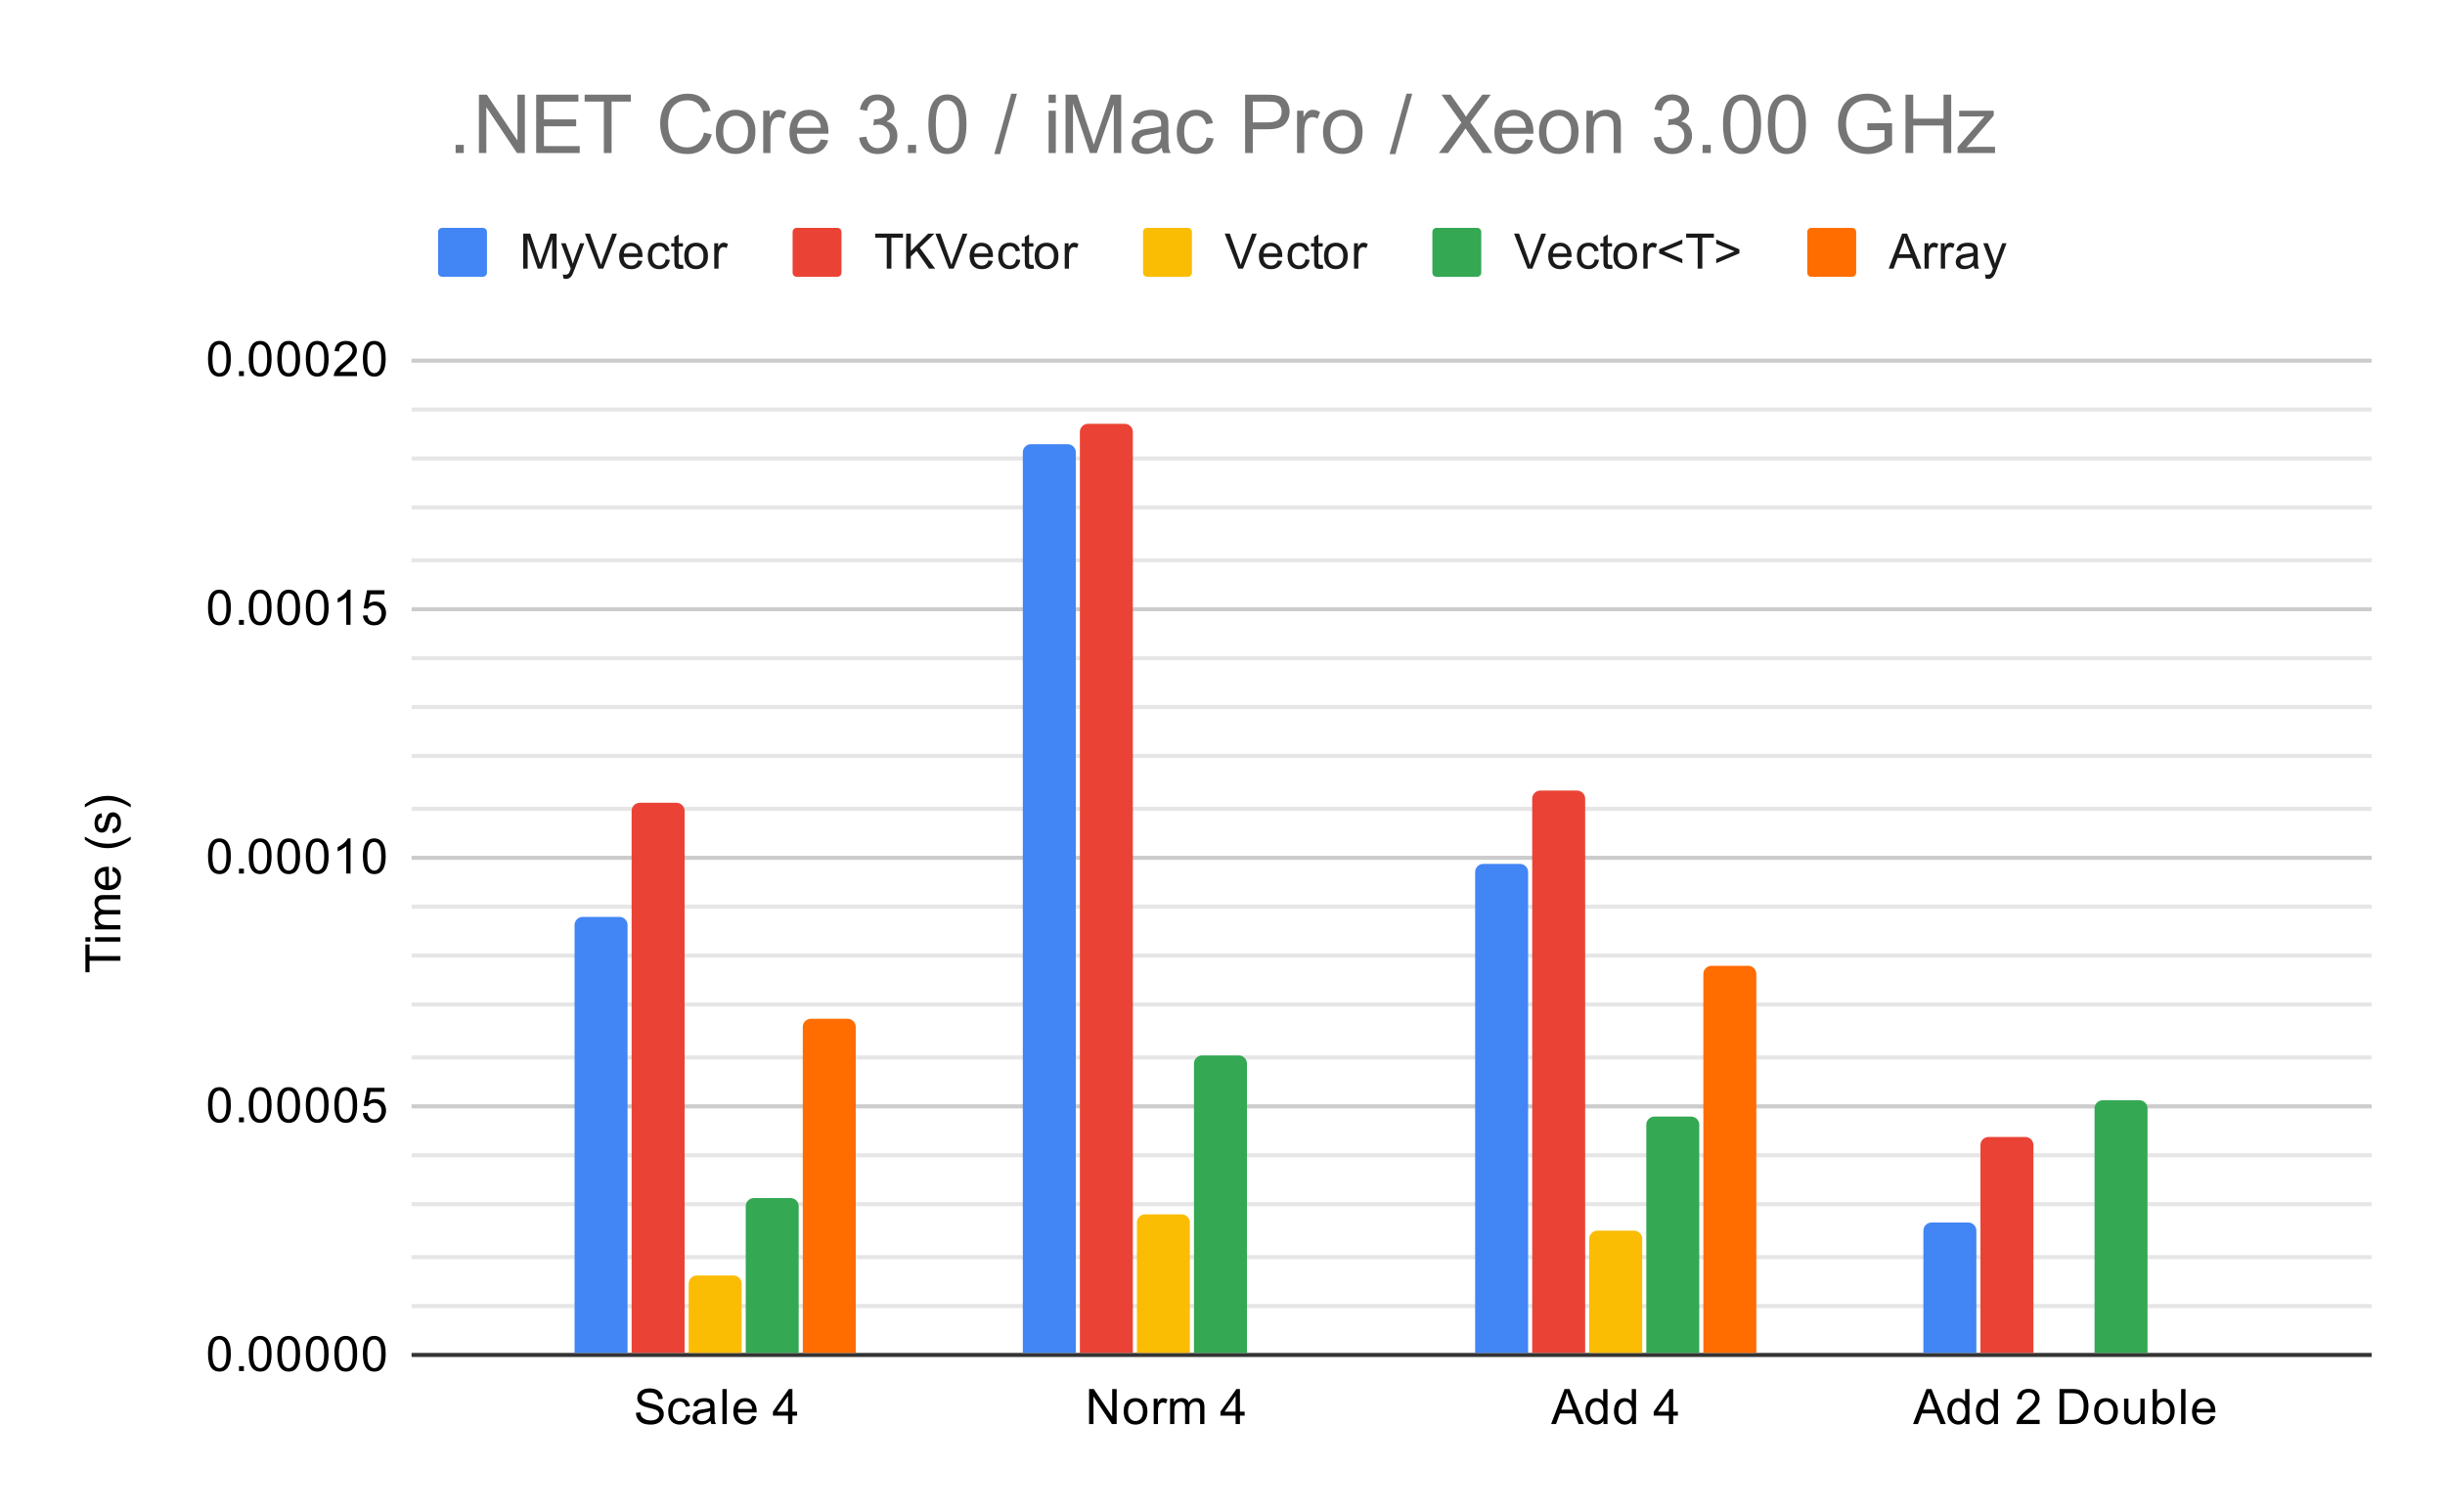 <svg version="1.1" viewBox="0.0 0.0 600.0 371.0" fill="none" stroke="none" stroke-linecap="square" stroke-miterlimit="10" width="600" height="371" xmlns:xlink="http://www.w3.org/1999/xlink" xmlns="http://www.w3.org/2000/svg"><path fill="#ffffff" d="M0 0L600.0 0L600.0 371.0L0 371.0L0 0Z" fill-rule="nonzero"/><path stroke="#333333" stroke-width="1.0" stroke-linecap="butt" d="M101.5 332.5L581.5 332.5" fill-rule="nonzero"/><path stroke="#cccccc" stroke-width="1.0" stroke-linecap="butt" d="M101.5 271.5L581.5 271.5" fill-rule="nonzero"/><path stroke="#cccccc" stroke-width="1.0" stroke-linecap="butt" d="M101.5 210.5L581.5 210.5" fill-rule="nonzero"/><path stroke="#cccccc" stroke-width="1.0" stroke-linecap="butt" d="M101.5 149.5L581.5 149.5" fill-rule="nonzero"/><path stroke="#cccccc" stroke-width="1.0" stroke-linecap="butt" d="M101.5 88.5L581.5 88.5" fill-rule="nonzero"/><path stroke="#e6e6e6" stroke-width="1.0" stroke-linecap="butt" d="M101.5 320.5L581.5 320.5" fill-rule="nonzero"/><path stroke="#e6e6e6" stroke-width="1.0" stroke-linecap="butt" d="M101.5 308.5L581.5 308.5" fill-rule="nonzero"/><path stroke="#e6e6e6" stroke-width="1.0" stroke-linecap="butt" d="M101.5 295.5L581.5 295.5" fill-rule="nonzero"/><path stroke="#e6e6e6" stroke-width="1.0" stroke-linecap="butt" d="M101.5 283.5L581.5 283.5" fill-rule="nonzero"/><path stroke="#e6e6e6" stroke-width="1.0" stroke-linecap="butt" d="M101.5 259.5L581.5 259.5" fill-rule="nonzero"/><path stroke="#e6e6e6" stroke-width="1.0" stroke-linecap="butt" d="M101.5 246.5L581.5 246.5" fill-rule="nonzero"/><path stroke="#e6e6e6" stroke-width="1.0" stroke-linecap="butt" d="M101.5 234.5L581.5 234.5" fill-rule="nonzero"/><path stroke="#e6e6e6" stroke-width="1.0" stroke-linecap="butt" d="M101.5 222.5L581.5 222.5" fill-rule="nonzero"/><path stroke="#e6e6e6" stroke-width="1.0" stroke-linecap="butt" d="M101.5 198.5L581.5 198.5" fill-rule="nonzero"/><path stroke="#e6e6e6" stroke-width="1.0" stroke-linecap="butt" d="M101.5 185.5L581.5 185.5" fill-rule="nonzero"/><path stroke="#e6e6e6" stroke-width="1.0" stroke-linecap="butt" d="M101.5 173.5L581.5 173.5" fill-rule="nonzero"/><path stroke="#e6e6e6" stroke-width="1.0" stroke-linecap="butt" d="M101.5 161.5L581.5 161.5" fill-rule="nonzero"/><path stroke="#e6e6e6" stroke-width="1.0" stroke-linecap="butt" d="M101.5 137.5L581.5 137.5" fill-rule="nonzero"/><path stroke="#e6e6e6" stroke-width="1.0" stroke-linecap="butt" d="M101.5 124.5L581.5 124.5" fill-rule="nonzero"/><path stroke="#e6e6e6" stroke-width="1.0" stroke-linecap="butt" d="M101.5 112.5L581.5 112.5" fill-rule="nonzero"/><path stroke="#e6e6e6" stroke-width="1.0" stroke-linecap="butt" d="M101.5 100.5L581.5 100.5" fill-rule="nonzero"/><clipPath id="id_0"><path d="M101.55 88.283L581.45 88.283L581.45 332.45L101.55 332.45L101.55 88.283Z" clip-rule="nonzero"/></clipPath><path stroke="#000000" stroke-width="0.0" stroke-linecap="butt" stroke-opacity="0.0" clip-path="url(#id_0)" d="M154.0 332.0L141.0 332.0L141.0 227.0C141.0 225.895 141.895 225.0 143.0 225.0L152.0 225.0C153.105 225.0 154.0 225.895 154.0 227.0Z" fill-rule="nonzero"/><path fill="#4285f4" clip-path="url(#id_0)" d="M154.0 332.0L141.0 332.0L141.0 227.0C141.0 225.895 141.895 225.0 143.0 225.0L152.0 225.0C153.105 225.0 154.0 225.895 154.0 227.0Z" fill-rule="nonzero"/><path stroke="#000000" stroke-width="0.0" stroke-linecap="butt" stroke-opacity="0.0" clip-path="url(#id_0)" d="M264.0 332.0L251.0 332.0L251.0 111.0C251.0 109.895 251.895 109.0 253.0 109.0L262.0 109.0C263.105 109.0 264.0 109.895 264.0 111.0Z" fill-rule="nonzero"/><path fill="#4285f4" clip-path="url(#id_0)" d="M264.0 332.0L251.0 332.0L251.0 111.0C251.0 109.895 251.895 109.0 253.0 109.0L262.0 109.0C263.105 109.0 264.0 109.895 264.0 111.0Z" fill-rule="nonzero"/><path stroke="#000000" stroke-width="0.0" stroke-linecap="butt" stroke-opacity="0.0" clip-path="url(#id_0)" d="M375.0 332.0L362.0 332.0L362.0 214.0C362.0 212.895 362.895 212.0 364.0 212.0L373.0 212.0C374.105 212.0 375.0 212.895 375.0 214.0Z" fill-rule="nonzero"/><path fill="#4285f4" clip-path="url(#id_0)" d="M375.0 332.0L362.0 332.0L362.0 214.0C362.0 212.895 362.895 212.0 364.0 212.0L373.0 212.0C374.105 212.0 375.0 212.895 375.0 214.0Z" fill-rule="nonzero"/><path stroke="#000000" stroke-width="0.0" stroke-linecap="butt" stroke-opacity="0.0" clip-path="url(#id_0)" d="M485.0 332.0L472.0 332.0L472.0 302.0C472.0 300.895 472.895 300.0 474.0 300.0L483.0 300.0C484.105 300.0 485.0 300.895 485.0 302.0Z" fill-rule="nonzero"/><path fill="#4285f4" clip-path="url(#id_0)" d="M485.0 332.0L472.0 332.0L472.0 302.0C472.0 300.895 472.895 300.0 474.0 300.0L483.0 300.0C484.105 300.0 485.0 300.895 485.0 302.0Z" fill-rule="nonzero"/><path stroke="#000000" stroke-width="0.0" stroke-linecap="butt" stroke-opacity="0.0" clip-path="url(#id_0)" d="M168.0 332.0L155.0 332.0L155.0 199.0C155.0 197.895 155.895 197.0 157.0 197.0L166.0 197.0C167.105 197.0 168.0 197.895 168.0 199.0Z" fill-rule="nonzero"/><path fill="#ea4335" clip-path="url(#id_0)" d="M168.0 332.0L155.0 332.0L155.0 199.0C155.0 197.895 155.895 197.0 157.0 197.0L166.0 197.0C167.105 197.0 168.0 197.895 168.0 199.0Z" fill-rule="nonzero"/><path stroke="#000000" stroke-width="0.0" stroke-linecap="butt" stroke-opacity="0.0" clip-path="url(#id_0)" d="M278.0 332.0L265.0 332.0L265.0 106.0C265.0 104.895 265.895 104.0 267.0 104.0L276.0 104.0C277.105 104.0 278.0 104.895 278.0 106.0Z" fill-rule="nonzero"/><path fill="#ea4335" clip-path="url(#id_0)" d="M278.0 332.0L265.0 332.0L265.0 106.0C265.0 104.895 265.895 104.0 267.0 104.0L276.0 104.0C277.105 104.0 278.0 104.895 278.0 106.0Z" fill-rule="nonzero"/><path stroke="#000000" stroke-width="0.0" stroke-linecap="butt" stroke-opacity="0.0" clip-path="url(#id_0)" d="M389.0 332.0L376.0 332.0L376.0 196.0C376.0 194.895 376.895 194.0 378.0 194.0L387.0 194.0C388.105 194.0 389.0 194.895 389.0 196.0Z" fill-rule="nonzero"/><path fill="#ea4335" clip-path="url(#id_0)" d="M389.0 332.0L376.0 332.0L376.0 196.0C376.0 194.895 376.895 194.0 378.0 194.0L387.0 194.0C388.105 194.0 389.0 194.895 389.0 196.0Z" fill-rule="nonzero"/><path stroke="#000000" stroke-width="0.0" stroke-linecap="butt" stroke-opacity="0.0" clip-path="url(#id_0)" d="M499.0 332.0L486.0 332.0L486.0 281.0C486.0 279.895 486.895 279.0 488.0 279.0L497.0 279.0C498.105 279.0 499.0 279.895 499.0 281.0Z" fill-rule="nonzero"/><path fill="#ea4335" clip-path="url(#id_0)" d="M499.0 332.0L486.0 332.0L486.0 281.0C486.0 279.895 486.895 279.0 488.0 279.0L497.0 279.0C498.105 279.0 499.0 279.895 499.0 281.0Z" fill-rule="nonzero"/><path stroke="#000000" stroke-width="0.0" stroke-linecap="butt" stroke-opacity="0.0" clip-path="url(#id_0)" d="M182.0 332.0L169.0 332.0L169.0 315.0C169.0 313.895 169.895 313.0 171.0 313.0L180.0 313.0C181.105 313.0 182.0 313.895 182.0 315.0Z" fill-rule="nonzero"/><path fill="#fbbc04" clip-path="url(#id_0)" d="M182.0 332.0L169.0 332.0L169.0 315.0C169.0 313.895 169.895 313.0 171.0 313.0L180.0 313.0C181.105 313.0 182.0 313.895 182.0 315.0Z" fill-rule="nonzero"/><path stroke="#000000" stroke-width="0.0" stroke-linecap="butt" stroke-opacity="0.0" clip-path="url(#id_0)" d="M292.0 332.0L279.0 332.0L279.0 300.0C279.0 298.895 279.895 298.0 281.0 298.0L290.0 298.0C291.105 298.0 292.0 298.895 292.0 300.0Z" fill-rule="nonzero"/><path fill="#fbbc04" clip-path="url(#id_0)" d="M292.0 332.0L279.0 332.0L279.0 300.0C279.0 298.895 279.895 298.0 281.0 298.0L290.0 298.0C291.105 298.0 292.0 298.895 292.0 300.0Z" fill-rule="nonzero"/><path stroke="#000000" stroke-width="0.0" stroke-linecap="butt" stroke-opacity="0.0" clip-path="url(#id_0)" d="M403.0 332.0L390.0 332.0L390.0 304.0C390.0 302.895 390.895 302.0 392.0 302.0L401.0 302.0C402.105 302.0 403.0 302.895 403.0 304.0Z" fill-rule="nonzero"/><path fill="#fbbc04" clip-path="url(#id_0)" d="M403.0 332.0L390.0 332.0L390.0 304.0C390.0 302.895 390.895 302.0 392.0 302.0L401.0 302.0C402.105 302.0 403.0 302.895 403.0 304.0Z" fill-rule="nonzero"/><path stroke="#000000" stroke-width="0.0" stroke-linecap="butt" stroke-opacity="0.0" clip-path="url(#id_0)" d="M196.0 332.0L183.0 332.0L183.0 296.0C183.0 294.895 183.895 294.0 185.0 294.0L194.0 294.0C195.105 294.0 196.0 294.895 196.0 296.0Z" fill-rule="nonzero"/><path fill="#34a853" clip-path="url(#id_0)" d="M196.0 332.0L183.0 332.0L183.0 296.0C183.0 294.895 183.895 294.0 185.0 294.0L194.0 294.0C195.105 294.0 196.0 294.895 196.0 296.0Z" fill-rule="nonzero"/><path stroke="#000000" stroke-width="0.0" stroke-linecap="butt" stroke-opacity="0.0" clip-path="url(#id_0)" d="M306.0 332.0L293.0 332.0L293.0 261.0C293.0 259.895 293.895 259.0 295.0 259.0L304.0 259.0C305.105 259.0 306.0 259.895 306.0 261.0Z" fill-rule="nonzero"/><path fill="#34a853" clip-path="url(#id_0)" d="M306.0 332.0L293.0 332.0L293.0 261.0C293.0 259.895 293.895 259.0 295.0 259.0L304.0 259.0C305.105 259.0 306.0 259.895 306.0 261.0Z" fill-rule="nonzero"/><path stroke="#000000" stroke-width="0.0" stroke-linecap="butt" stroke-opacity="0.0" clip-path="url(#id_0)" d="M417.0 332.0L404.0 332.0L404.0 276.0C404.0 274.895 404.895 274.0 406.0 274.0L415.0 274.0C416.105 274.0 417.0 274.895 417.0 276.0Z" fill-rule="nonzero"/><path fill="#34a853" clip-path="url(#id_0)" d="M417.0 332.0L404.0 332.0L404.0 276.0C404.0 274.895 404.895 274.0 406.0 274.0L415.0 274.0C416.105 274.0 417.0 274.895 417.0 276.0Z" fill-rule="nonzero"/><path stroke="#000000" stroke-width="0.0" stroke-linecap="butt" stroke-opacity="0.0" clip-path="url(#id_0)" d="M527.0 332.0L514.0 332.0L514.0 272.0C514.0 270.895 514.895 270.0 516.0 270.0L525.0 270.0C526.105 270.0 527.0 270.895 527.0 272.0Z" fill-rule="nonzero"/><path fill="#34a853" clip-path="url(#id_0)" d="M527.0 332.0L514.0 332.0L514.0 272.0C514.0 270.895 514.895 270.0 516.0 270.0L525.0 270.0C526.105 270.0 527.0 270.895 527.0 272.0Z" fill-rule="nonzero"/><path stroke="#000000" stroke-width="0.0" stroke-linecap="butt" stroke-opacity="0.0" clip-path="url(#id_0)" d="M210.0 332.0L197.0 332.0L197.0 252.0C197.0 250.895 197.895 250.0 199.0 250.0L208.0 250.0C209.105 250.0 210.0 250.895 210.0 252.0Z" fill-rule="nonzero"/><path fill="#ff6d01" clip-path="url(#id_0)" d="M210.0 332.0L197.0 332.0L197.0 252.0C197.0 250.895 197.895 250.0 199.0 250.0L208.0 250.0C209.105 250.0 210.0 250.895 210.0 252.0Z" fill-rule="nonzero"/><path stroke="#000000" stroke-width="0.0" stroke-linecap="butt" stroke-opacity="0.0" clip-path="url(#id_0)" d="M431.0 332.0L418.0 332.0L418.0 239.0C418.0 237.895 418.895 237.0 420.0 237.0L429.0 237.0C430.105 237.0 431.0 237.895 431.0 239.0Z" fill-rule="nonzero"/><path fill="#ff6d01" clip-path="url(#id_0)" d="M431.0 332.0L418.0 332.0L418.0 239.0C418.0 237.895 418.895 237.0 420.0 237.0L429.0 237.0C430.105 237.0 431.0 237.895 431.0 239.0Z" fill-rule="nonzero"/><path fill="#000000" d="M29.55 235.757L21.972 235.757L21.972 238.585L20.956 238.585L20.956 231.773L21.972 231.773L21.972 234.617L29.55 234.617L29.55 235.757ZM22.175 231.07L20.956 231.07L20.956 230.007L22.175 230.007L22.175 231.07ZM29.55 231.07L23.331 231.07L23.331 230.007L29.55 230.007L29.55 231.07ZM29.55 228.07L23.331 228.07L23.331 227.132L24.206 227.132Q23.738 226.835 23.472 226.351Q23.191 225.867 23.191 225.242Q23.191 224.554 23.472 224.117Q23.753 223.664 24.269 223.492Q23.191 222.742 23.191 221.57Q23.191 220.632 23.706 220.148Q24.206 219.648 25.284 219.648L29.55 219.648L29.55 220.695L25.628 220.695Q25.003 220.695 24.722 220.804Q24.441 220.898 24.269 221.164Q24.097 221.429 24.097 221.804Q24.097 222.46 24.534 222.898Q24.972 223.32 25.941 223.32L29.55 223.32L29.55 224.382L25.503 224.382Q24.8 224.382 24.456 224.648Q24.097 224.898 24.097 225.476Q24.097 225.929 24.331 226.304Q24.566 226.679 25.019 226.851Q25.472 227.023 26.316 227.023L29.55 227.023L29.55 228.07ZM27.55 213.82L27.675 212.726Q28.628 212.976 29.159 213.679Q29.691 214.382 29.691 215.46Q29.691 216.82 28.847 217.632Q28.003 218.429 26.488 218.429Q24.925 218.429 24.066 217.617Q23.191 216.804 23.191 215.523Q23.191 214.273 24.034 213.492Q24.878 212.695 26.425 212.695Q26.519 212.695 26.706 212.695L26.706 217.335Q27.738 217.273 28.284 216.757Q28.816 216.242 28.816 215.46Q28.816 214.882 28.519 214.476Q28.206 214.054 27.55 213.82ZM25.847 217.273L25.847 213.804Q25.05 213.867 24.659 214.195Q24.05 214.71 24.05 215.507Q24.05 216.242 24.534 216.742Q25.019 217.226 25.847 217.273ZM32.081 206.054Q30.972 206.929 29.503 207.539Q28.019 208.132 26.441 208.132Q25.05 208.132 23.769 207.695Q22.284 207.164 20.816 206.054L20.816 205.304Q22.034 206.007 22.55 206.242Q23.363 206.601 24.238 206.804Q25.331 207.054 26.441 207.054Q29.269 207.054 32.081 205.304L32.081 206.054ZM27.691 204.492L27.534 203.46Q28.159 203.367 28.488 202.976Q28.816 202.57 28.816 201.835Q28.816 201.117 28.534 200.773Q28.238 200.414 27.831 200.414Q27.472 200.414 27.269 200.726Q27.128 200.945 26.909 201.804Q26.613 202.96 26.409 203.414Q26.191 203.851 25.816 204.085Q25.441 204.32 24.972 204.32Q24.566 204.32 24.206 204.132Q23.847 203.945 23.613 203.617Q23.441 203.367 23.316 202.945Q23.191 202.523 23.191 202.023Q23.191 201.304 23.409 200.757Q23.613 200.195 23.972 199.929Q24.331 199.664 24.925 199.57L25.066 200.601Q24.597 200.664 24.331 201.007Q24.05 201.335 24.05 201.96Q24.05 202.679 24.3 202.992Q24.534 203.304 24.863 203.304Q25.066 203.304 25.222 203.179Q25.394 203.039 25.503 202.773Q25.566 202.617 25.769 201.835Q26.081 200.71 26.269 200.273Q26.456 199.835 26.816 199.585Q27.175 199.335 27.722 199.335Q28.253 199.335 28.722 199.648Q29.175 199.945 29.441 200.523Q29.691 201.101 29.691 201.835Q29.691 203.054 29.191 203.695Q28.675 204.32 27.691 204.492ZM32.081 197.382L32.081 198.132Q29.269 196.382 26.441 196.382Q25.347 196.382 24.253 196.632Q23.378 196.835 22.566 197.195Q22.05 197.429 20.816 198.132L20.816 197.382Q22.284 196.289 23.769 195.757Q25.05 195.304 26.441 195.304Q28.019 195.304 29.503 195.914Q30.972 196.523 32.081 197.382Z" fill-rule="nonzero"/><path fill="#000000" d="M51.05 332.216Q51.05 330.684 51.362 329.762Q51.675 328.825 52.284 328.325Q52.909 327.825 53.847 327.825Q54.534 327.825 55.05 328.106Q55.581 328.387 55.925 328.919Q56.269 329.434 56.456 330.184Q56.644 330.934 56.644 332.216Q56.644 333.731 56.331 334.653Q56.034 335.575 55.409 336.091Q54.8 336.591 53.847 336.591Q52.612 336.591 51.894 335.7Q51.05 334.637 51.05 332.216ZM52.128 332.216Q52.128 334.325 52.628 335.028Q53.128 335.731 53.847 335.731Q54.581 335.731 55.066 335.028Q55.566 334.325 55.566 332.216Q55.566 330.091 55.066 329.403Q54.581 328.7 53.831 328.7Q53.112 328.7 52.675 329.309Q52.128 330.091 52.128 332.216ZM58.644 336.45L58.644 335.247L59.847 335.247L59.847 336.45L58.644 336.45ZM61.05 332.216Q61.05 330.684 61.362 329.762Q61.675 328.825 62.284 328.325Q62.909 327.825 63.847 327.825Q64.534 327.825 65.05 328.106Q65.581 328.387 65.925 328.919Q66.269 329.434 66.456 330.184Q66.644 330.934 66.644 332.216Q66.644 333.731 66.331 334.653Q66.034 335.575 65.409 336.091Q64.8 336.591 63.847 336.591Q62.612 336.591 61.894 335.7Q61.05 334.637 61.05 332.216ZM62.128 332.216Q62.128 334.325 62.628 335.028Q63.128 335.731 63.847 335.731Q64.581 335.731 65.066 335.028Q65.566 334.325 65.566 332.216Q65.566 330.091 65.066 329.403Q64.581 328.7 63.831 328.7Q63.112 328.7 62.675 329.309Q62.128 330.091 62.128 332.216ZM68.05 332.216Q68.05 330.684 68.362 329.762Q68.675 328.825 69.284 328.325Q69.909 327.825 70.847 327.825Q71.534 327.825 72.05 328.106Q72.581 328.387 72.925 328.919Q73.269 329.434 73.456 330.184Q73.644 330.934 73.644 332.216Q73.644 333.731 73.331 334.653Q73.034 335.575 72.409 336.091Q71.8 336.591 70.847 336.591Q69.612 336.591 68.894 335.7Q68.05 334.637 68.05 332.216ZM69.128 332.216Q69.128 334.325 69.628 335.028Q70.128 335.731 70.847 335.731Q71.581 335.731 72.066 335.028Q72.566 334.325 72.566 332.216Q72.566 330.091 72.066 329.403Q71.581 328.7 70.831 328.7Q70.112 328.7 69.675 329.309Q69.128 330.091 69.128 332.216ZM75.05 332.216Q75.05 330.684 75.362 329.762Q75.675 328.825 76.284 328.325Q76.909 327.825 77.847 327.825Q78.534 327.825 79.05 328.106Q79.581 328.387 79.925 328.919Q80.269 329.434 80.456 330.184Q80.644 330.934 80.644 332.216Q80.644 333.731 80.331 334.653Q80.034 335.575 79.409 336.091Q78.8 336.591 77.847 336.591Q76.612 336.591 75.894 335.7Q75.05 334.637 75.05 332.216ZM76.128 332.216Q76.128 334.325 76.628 335.028Q77.128 335.731 77.847 335.731Q78.581 335.731 79.066 335.028Q79.566 334.325 79.566 332.216Q79.566 330.091 79.066 329.403Q78.581 328.7 77.831 328.7Q77.112 328.7 76.675 329.309Q76.128 330.091 76.128 332.216ZM82.05 332.216Q82.05 330.684 82.362 329.762Q82.675 328.825 83.284 328.325Q83.909 327.825 84.847 327.825Q85.534 327.825 86.05 328.106Q86.581 328.387 86.925 328.919Q87.269 329.434 87.456 330.184Q87.644 330.934 87.644 332.216Q87.644 333.731 87.331 334.653Q87.034 335.575 86.409 336.091Q85.8 336.591 84.847 336.591Q83.612 336.591 82.894 335.7Q82.05 334.637 82.05 332.216ZM83.128 332.216Q83.128 334.325 83.628 335.028Q84.128 335.731 84.847 335.731Q85.581 335.731 86.066 335.028Q86.566 334.325 86.566 332.216Q86.566 330.091 86.066 329.403Q85.581 328.7 84.831 328.7Q84.112 328.7 83.675 329.309Q83.128 330.091 83.128 332.216ZM89.05 332.216Q89.05 330.684 89.362 329.762Q89.675 328.825 90.284 328.325Q90.909 327.825 91.847 327.825Q92.534 327.825 93.05 328.106Q93.581 328.387 93.925 328.919Q94.269 329.434 94.456 330.184Q94.644 330.934 94.644 332.216Q94.644 333.731 94.331 334.653Q94.034 335.575 93.409 336.091Q92.8 336.591 91.847 336.591Q90.612 336.591 89.894 335.7Q89.05 334.637 89.05 332.216ZM90.128 332.216Q90.128 334.325 90.628 335.028Q91.128 335.731 91.847 335.731Q92.581 335.731 93.066 335.028Q93.566 334.325 93.566 332.216Q93.566 330.091 93.066 329.403Q92.581 328.7 91.831 328.7Q91.112 328.7 90.675 329.309Q90.128 330.091 90.128 332.216Z" fill-rule="nonzero"/><path fill="#000000" d="M51.05 271.174Q51.05 269.643 51.362 268.721Q51.675 267.783 52.284 267.283Q52.909 266.783 53.847 266.783Q54.534 266.783 55.05 267.065Q55.581 267.346 55.925 267.877Q56.269 268.393 56.456 269.143Q56.644 269.893 56.644 271.174Q56.644 272.69 56.331 273.611Q56.034 274.533 55.409 275.049Q54.8 275.549 53.847 275.549Q52.612 275.549 51.894 274.658Q51.05 273.596 51.05 271.174ZM52.128 271.174Q52.128 273.283 52.628 273.986Q53.128 274.69 53.847 274.69Q54.581 274.69 55.066 273.986Q55.566 273.283 55.566 271.174Q55.566 269.049 55.066 268.361Q54.581 267.658 53.831 267.658Q53.112 267.658 52.675 268.268Q52.128 269.049 52.128 271.174ZM58.644 275.408L58.644 274.205L59.847 274.205L59.847 275.408L58.644 275.408ZM61.05 271.174Q61.05 269.643 61.362 268.721Q61.675 267.783 62.284 267.283Q62.909 266.783 63.847 266.783Q64.534 266.783 65.05 267.065Q65.581 267.346 65.925 267.877Q66.269 268.393 66.456 269.143Q66.644 269.893 66.644 271.174Q66.644 272.69 66.331 273.611Q66.034 274.533 65.409 275.049Q64.8 275.549 63.847 275.549Q62.612 275.549 61.894 274.658Q61.05 273.596 61.05 271.174ZM62.128 271.174Q62.128 273.283 62.628 273.986Q63.128 274.69 63.847 274.69Q64.581 274.69 65.066 273.986Q65.566 273.283 65.566 271.174Q65.566 269.049 65.066 268.361Q64.581 267.658 63.831 267.658Q63.112 267.658 62.675 268.268Q62.128 269.049 62.128 271.174ZM68.05 271.174Q68.05 269.643 68.362 268.721Q68.675 267.783 69.284 267.283Q69.909 266.783 70.847 266.783Q71.534 266.783 72.05 267.065Q72.581 267.346 72.925 267.877Q73.269 268.393 73.456 269.143Q73.644 269.893 73.644 271.174Q73.644 272.69 73.331 273.611Q73.034 274.533 72.409 275.049Q71.8 275.549 70.847 275.549Q69.612 275.549 68.894 274.658Q68.05 273.596 68.05 271.174ZM69.128 271.174Q69.128 273.283 69.628 273.986Q70.128 274.69 70.847 274.69Q71.581 274.69 72.066 273.986Q72.566 273.283 72.566 271.174Q72.566 269.049 72.066 268.361Q71.581 267.658 70.831 267.658Q70.112 267.658 69.675 268.268Q69.128 269.049 69.128 271.174ZM75.05 271.174Q75.05 269.643 75.362 268.721Q75.675 267.783 76.284 267.283Q76.909 266.783 77.847 266.783Q78.534 266.783 79.05 267.065Q79.581 267.346 79.925 267.877Q80.269 268.393 80.456 269.143Q80.644 269.893 80.644 271.174Q80.644 272.69 80.331 273.611Q80.034 274.533 79.409 275.049Q78.8 275.549 77.847 275.549Q76.612 275.549 75.894 274.658Q75.05 273.596 75.05 271.174ZM76.128 271.174Q76.128 273.283 76.628 273.986Q77.128 274.69 77.847 274.69Q78.581 274.69 79.066 273.986Q79.566 273.283 79.566 271.174Q79.566 269.049 79.066 268.361Q78.581 267.658 77.831 267.658Q77.112 267.658 76.675 268.268Q76.128 269.049 76.128 271.174ZM82.05 271.174Q82.05 269.643 82.362 268.721Q82.675 267.783 83.284 267.283Q83.909 266.783 84.847 266.783Q85.534 266.783 86.05 267.065Q86.581 267.346 86.925 267.877Q87.269 268.393 87.456 269.143Q87.644 269.893 87.644 271.174Q87.644 272.69 87.331 273.611Q87.034 274.533 86.409 275.049Q85.8 275.549 84.847 275.549Q83.612 275.549 82.894 274.658Q82.05 273.596 82.05 271.174ZM83.128 271.174Q83.128 273.283 83.628 273.986Q84.128 274.69 84.847 274.69Q85.581 274.69 86.066 273.986Q86.566 273.283 86.566 271.174Q86.566 269.049 86.066 268.361Q85.581 267.658 84.831 267.658Q84.112 267.658 83.675 268.268Q83.128 269.049 83.128 271.174ZM89.05 273.158L90.159 273.065Q90.284 273.877 90.722 274.283Q91.175 274.69 91.816 274.69Q92.566 274.69 93.097 274.111Q93.628 273.533 93.628 272.596Q93.628 271.69 93.112 271.174Q92.612 270.643 91.784 270.643Q91.284 270.643 90.862 270.877Q90.456 271.111 90.222 271.471L89.237 271.346L90.066 266.94L94.347 266.94L94.347 267.94L90.909 267.94L90.456 270.252Q91.222 269.705 92.066 269.705Q93.191 269.705 93.956 270.486Q94.737 271.268 94.737 272.502Q94.737 273.658 94.066 274.518Q93.237 275.549 91.816 275.549Q90.644 275.549 89.894 274.893Q89.159 274.236 89.05 273.158Z" fill-rule="nonzero"/><path fill="#000000" d="M51.05 210.132Q51.05 208.601 51.362 207.679Q51.675 206.742 52.284 206.242Q52.909 205.742 53.847 205.742Q54.534 205.742 55.05 206.023Q55.581 206.304 55.925 206.835Q56.269 207.351 56.456 208.101Q56.644 208.851 56.644 210.132Q56.644 211.648 56.331 212.57Q56.034 213.492 55.409 214.007Q54.8 214.507 53.847 214.507Q52.612 214.507 51.894 213.617Q51.05 212.554 51.05 210.132ZM52.128 210.132Q52.128 212.242 52.628 212.945Q53.128 213.648 53.847 213.648Q54.581 213.648 55.066 212.945Q55.566 212.242 55.566 210.132Q55.566 208.007 55.066 207.32Q54.581 206.617 53.831 206.617Q53.112 206.617 52.675 207.226Q52.128 208.007 52.128 210.132ZM58.644 214.367L58.644 213.164L59.847 213.164L59.847 214.367L58.644 214.367ZM61.05 210.132Q61.05 208.601 61.362 207.679Q61.675 206.742 62.284 206.242Q62.909 205.742 63.847 205.742Q64.534 205.742 65.05 206.023Q65.581 206.304 65.925 206.835Q66.269 207.351 66.456 208.101Q66.644 208.851 66.644 210.132Q66.644 211.648 66.331 212.57Q66.034 213.492 65.409 214.007Q64.8 214.507 63.847 214.507Q62.612 214.507 61.894 213.617Q61.05 212.554 61.05 210.132ZM62.128 210.132Q62.128 212.242 62.628 212.945Q63.128 213.648 63.847 213.648Q64.581 213.648 65.066 212.945Q65.566 212.242 65.566 210.132Q65.566 208.007 65.066 207.32Q64.581 206.617 63.831 206.617Q63.112 206.617 62.675 207.226Q62.128 208.007 62.128 210.132ZM68.05 210.132Q68.05 208.601 68.362 207.679Q68.675 206.742 69.284 206.242Q69.909 205.742 70.847 205.742Q71.534 205.742 72.05 206.023Q72.581 206.304 72.925 206.835Q73.269 207.351 73.456 208.101Q73.644 208.851 73.644 210.132Q73.644 211.648 73.331 212.57Q73.034 213.492 72.409 214.007Q71.8 214.507 70.847 214.507Q69.612 214.507 68.894 213.617Q68.05 212.554 68.05 210.132ZM69.128 210.132Q69.128 212.242 69.628 212.945Q70.128 213.648 70.847 213.648Q71.581 213.648 72.066 212.945Q72.566 212.242 72.566 210.132Q72.566 208.007 72.066 207.32Q71.581 206.617 70.831 206.617Q70.112 206.617 69.675 207.226Q69.128 208.007 69.128 210.132ZM75.05 210.132Q75.05 208.601 75.362 207.679Q75.675 206.742 76.284 206.242Q76.909 205.742 77.847 205.742Q78.534 205.742 79.05 206.023Q79.581 206.304 79.925 206.835Q80.269 207.351 80.456 208.101Q80.644 208.851 80.644 210.132Q80.644 211.648 80.331 212.57Q80.034 213.492 79.409 214.007Q78.8 214.507 77.847 214.507Q76.612 214.507 75.894 213.617Q75.05 212.554 75.05 210.132ZM76.128 210.132Q76.128 212.242 76.628 212.945Q77.128 213.648 77.847 213.648Q78.581 213.648 79.066 212.945Q79.566 212.242 79.566 210.132Q79.566 208.007 79.066 207.32Q78.581 206.617 77.831 206.617Q77.112 206.617 76.675 207.226Q76.128 208.007 76.128 210.132ZM86.019 214.367L84.972 214.367L84.972 207.648Q84.581 208.007 83.956 208.382Q83.347 208.742 82.862 208.914L82.862 207.898Q83.737 207.476 84.394 206.898Q85.066 206.304 85.347 205.742L86.019 205.742L86.019 214.367ZM89.05 210.132Q89.05 208.601 89.362 207.679Q89.675 206.742 90.284 206.242Q90.909 205.742 91.847 205.742Q92.534 205.742 93.05 206.023Q93.581 206.304 93.925 206.835Q94.269 207.351 94.456 208.101Q94.644 208.851 94.644 210.132Q94.644 211.648 94.331 212.57Q94.034 213.492 93.409 214.007Q92.8 214.507 91.847 214.507Q90.612 214.507 89.894 213.617Q89.05 212.554 89.05 210.132ZM90.128 210.132Q90.128 212.242 90.628 212.945Q91.128 213.648 91.847 213.648Q92.581 213.648 93.066 212.945Q93.566 212.242 93.566 210.132Q93.566 208.007 93.066 207.32Q92.581 206.617 91.831 206.617Q91.112 206.617 90.675 207.226Q90.128 208.007 90.128 210.132Z" fill-rule="nonzero"/><path fill="#000000" d="M51.05 149.091Q51.05 147.559 51.362 146.637Q51.675 145.7 52.284 145.2Q52.909 144.7 53.847 144.7Q54.534 144.7 55.05 144.981Q55.581 145.262 55.925 145.794Q56.269 146.309 56.456 147.059Q56.644 147.809 56.644 149.091Q56.644 150.606 56.331 151.528Q56.034 152.45 55.409 152.966Q54.8 153.466 53.847 153.466Q52.612 153.466 51.894 152.575Q51.05 151.512 51.05 149.091ZM52.128 149.091Q52.128 151.2 52.628 151.903Q53.128 152.606 53.847 152.606Q54.581 152.606 55.066 151.903Q55.566 151.2 55.566 149.091Q55.566 146.966 55.066 146.278Q54.581 145.575 53.831 145.575Q53.112 145.575 52.675 146.184Q52.128 146.966 52.128 149.091ZM58.644 153.325L58.644 152.122L59.847 152.122L59.847 153.325L58.644 153.325ZM61.05 149.091Q61.05 147.559 61.362 146.637Q61.675 145.7 62.284 145.2Q62.909 144.7 63.847 144.7Q64.534 144.7 65.05 144.981Q65.581 145.262 65.925 145.794Q66.269 146.309 66.456 147.059Q66.644 147.809 66.644 149.091Q66.644 150.606 66.331 151.528Q66.034 152.45 65.409 152.966Q64.8 153.466 63.847 153.466Q62.612 153.466 61.894 152.575Q61.05 151.512 61.05 149.091ZM62.128 149.091Q62.128 151.2 62.628 151.903Q63.128 152.606 63.847 152.606Q64.581 152.606 65.066 151.903Q65.566 151.2 65.566 149.091Q65.566 146.966 65.066 146.278Q64.581 145.575 63.831 145.575Q63.112 145.575 62.675 146.184Q62.128 146.966 62.128 149.091ZM68.05 149.091Q68.05 147.559 68.362 146.637Q68.675 145.7 69.284 145.2Q69.909 144.7 70.847 144.7Q71.534 144.7 72.05 144.981Q72.581 145.262 72.925 145.794Q73.269 146.309 73.456 147.059Q73.644 147.809 73.644 149.091Q73.644 150.606 73.331 151.528Q73.034 152.45 72.409 152.966Q71.8 153.466 70.847 153.466Q69.612 153.466 68.894 152.575Q68.05 151.512 68.05 149.091ZM69.128 149.091Q69.128 151.2 69.628 151.903Q70.128 152.606 70.847 152.606Q71.581 152.606 72.066 151.903Q72.566 151.2 72.566 149.091Q72.566 146.966 72.066 146.278Q71.581 145.575 70.831 145.575Q70.112 145.575 69.675 146.184Q69.128 146.966 69.128 149.091ZM75.05 149.091Q75.05 147.559 75.362 146.637Q75.675 145.7 76.284 145.2Q76.909 144.7 77.847 144.7Q78.534 144.7 79.05 144.981Q79.581 145.262 79.925 145.794Q80.269 146.309 80.456 147.059Q80.644 147.809 80.644 149.091Q80.644 150.606 80.331 151.528Q80.034 152.45 79.409 152.966Q78.8 153.466 77.847 153.466Q76.612 153.466 75.894 152.575Q75.05 151.512 75.05 149.091ZM76.128 149.091Q76.128 151.2 76.628 151.903Q77.128 152.606 77.847 152.606Q78.581 152.606 79.066 151.903Q79.566 151.2 79.566 149.091Q79.566 146.966 79.066 146.278Q78.581 145.575 77.831 145.575Q77.112 145.575 76.675 146.184Q76.128 146.966 76.128 149.091ZM86.019 153.325L84.972 153.325L84.972 146.606Q84.581 146.966 83.956 147.341Q83.347 147.7 82.862 147.872L82.862 146.856Q83.737 146.434 84.394 145.856Q85.066 145.262 85.347 144.7L86.019 144.7L86.019 153.325ZM89.05 151.075L90.159 150.981Q90.284 151.794 90.722 152.2Q91.175 152.606 91.816 152.606Q92.566 152.606 93.097 152.028Q93.628 151.45 93.628 150.512Q93.628 149.606 93.112 149.091Q92.612 148.559 91.784 148.559Q91.284 148.559 90.862 148.794Q90.456 149.028 90.222 149.387L89.237 149.262L90.066 144.856L94.347 144.856L94.347 145.856L90.909 145.856L90.456 148.169Q91.222 147.622 92.066 147.622Q93.191 147.622 93.956 148.403Q94.737 149.184 94.737 150.419Q94.737 151.575 94.066 152.434Q93.237 153.466 91.816 153.466Q90.644 153.466 89.894 152.809Q89.159 152.153 89.05 151.075Z" fill-rule="nonzero"/><path fill="#000000" d="M51.05 88.049Q51.05 86.518 51.362 85.596Q51.675 84.658 52.284 84.158Q52.909 83.658 53.847 83.658Q54.534 83.658 55.05 83.94Q55.581 84.221 55.925 84.752Q56.269 85.268 56.456 86.018Q56.644 86.768 56.644 88.049Q56.644 89.565 56.331 90.486Q56.034 91.408 55.409 91.924Q54.8 92.424 53.847 92.424Q52.612 92.424 51.894 91.533Q51.05 90.471 51.05 88.049ZM52.128 88.049Q52.128 90.158 52.628 90.861Q53.128 91.565 53.847 91.565Q54.581 91.565 55.066 90.861Q55.566 90.158 55.566 88.049Q55.566 85.924 55.066 85.236Q54.581 84.533 53.831 84.533Q53.112 84.533 52.675 85.143Q52.128 85.924 52.128 88.049ZM58.644 92.283L58.644 91.08L59.847 91.08L59.847 92.283L58.644 92.283ZM61.05 88.049Q61.05 86.518 61.362 85.596Q61.675 84.658 62.284 84.158Q62.909 83.658 63.847 83.658Q64.534 83.658 65.05 83.94Q65.581 84.221 65.925 84.752Q66.269 85.268 66.456 86.018Q66.644 86.768 66.644 88.049Q66.644 89.565 66.331 90.486Q66.034 91.408 65.409 91.924Q64.8 92.424 63.847 92.424Q62.612 92.424 61.894 91.533Q61.05 90.471 61.05 88.049ZM62.128 88.049Q62.128 90.158 62.628 90.861Q63.128 91.565 63.847 91.565Q64.581 91.565 65.066 90.861Q65.566 90.158 65.566 88.049Q65.566 85.924 65.066 85.236Q64.581 84.533 63.831 84.533Q63.112 84.533 62.675 85.143Q62.128 85.924 62.128 88.049ZM68.05 88.049Q68.05 86.518 68.362 85.596Q68.675 84.658 69.284 84.158Q69.909 83.658 70.847 83.658Q71.534 83.658 72.05 83.94Q72.581 84.221 72.925 84.752Q73.269 85.268 73.456 86.018Q73.644 86.768 73.644 88.049Q73.644 89.565 73.331 90.486Q73.034 91.408 72.409 91.924Q71.8 92.424 70.847 92.424Q69.612 92.424 68.894 91.533Q68.05 90.471 68.05 88.049ZM69.128 88.049Q69.128 90.158 69.628 90.861Q70.128 91.565 70.847 91.565Q71.581 91.565 72.066 90.861Q72.566 90.158 72.566 88.049Q72.566 85.924 72.066 85.236Q71.581 84.533 70.831 84.533Q70.112 84.533 69.675 85.143Q69.128 85.924 69.128 88.049ZM75.05 88.049Q75.05 86.518 75.362 85.596Q75.675 84.658 76.284 84.158Q76.909 83.658 77.847 83.658Q78.534 83.658 79.05 83.94Q79.581 84.221 79.925 84.752Q80.269 85.268 80.456 86.018Q80.644 86.768 80.644 88.049Q80.644 89.565 80.331 90.486Q80.034 91.408 79.409 91.924Q78.8 92.424 77.847 92.424Q76.612 92.424 75.894 91.533Q75.05 90.471 75.05 88.049ZM76.128 88.049Q76.128 90.158 76.628 90.861Q77.128 91.565 77.847 91.565Q78.581 91.565 79.066 90.861Q79.566 90.158 79.566 88.049Q79.566 85.924 79.066 85.236Q78.581 84.533 77.831 84.533Q77.112 84.533 76.675 85.143Q76.128 85.924 76.128 88.049ZM87.597 91.268L87.597 92.283L81.909 92.283Q81.909 91.908 82.034 91.549Q82.253 90.971 82.722 90.408Q83.206 89.846 84.112 89.111Q85.519 87.955 86.003 87.283Q86.503 86.611 86.503 86.018Q86.503 85.393 86.05 84.971Q85.597 84.533 84.878 84.533Q84.112 84.533 83.659 84.986Q83.206 85.44 83.191 86.252L82.112 86.143Q82.222 84.924 82.941 84.299Q83.675 83.658 84.909 83.658Q86.144 83.658 86.862 84.346Q87.581 85.033 87.581 86.049Q87.581 86.565 87.362 87.065Q87.159 87.549 86.659 88.111Q86.175 88.658 85.05 89.611Q84.097 90.408 83.816 90.705Q83.55 90.986 83.378 91.268L87.597 91.268ZM89.05 88.049Q89.05 86.518 89.362 85.596Q89.675 84.658 90.284 84.158Q90.909 83.658 91.847 83.658Q92.534 83.658 93.05 83.94Q93.581 84.221 93.925 84.752Q94.269 85.268 94.456 86.018Q94.644 86.768 94.644 88.049Q94.644 89.565 94.331 90.486Q94.034 91.408 93.409 91.924Q92.8 92.424 91.847 92.424Q90.612 92.424 89.894 91.533Q89.05 90.471 89.05 88.049ZM90.128 88.049Q90.128 90.158 90.628 90.861Q91.128 91.565 91.847 91.565Q92.581 91.565 93.066 90.861Q93.566 90.158 93.566 88.049Q93.566 85.924 93.066 85.236Q92.581 84.533 91.831 84.533Q91.112 84.533 90.675 85.143Q90.128 85.924 90.128 88.049Z" fill-rule="nonzero"/><path fill="#000000" d="M156.064 346.684L157.127 346.591Q157.205 347.247 157.486 347.653Q157.767 348.059 158.345 348.325Q158.939 348.575 159.673 348.575Q160.314 348.575 160.814 348.387Q161.314 348.184 161.548 347.856Q161.798 347.512 161.798 347.122Q161.798 346.716 161.564 346.419Q161.33 346.106 160.798 345.903Q160.439 345.762 159.252 345.481Q158.08 345.2 157.611 344.95Q156.986 344.622 156.689 344.153Q156.392 343.669 156.392 343.075Q156.392 342.434 156.752 341.872Q157.127 341.294 157.83 341.012Q158.548 340.716 159.408 340.716Q160.361 340.716 161.095 341.028Q161.83 341.325 162.22 341.934Q162.611 342.528 162.642 343.278L161.548 343.356Q161.455 342.544 160.939 342.137Q160.439 341.716 159.455 341.716Q158.423 341.716 157.955 342.091Q157.486 342.466 157.486 342.997Q157.486 343.466 157.814 343.762Q158.142 344.059 159.517 344.372Q160.908 344.684 161.423 344.919Q162.173 345.278 162.533 345.809Q162.892 346.325 162.892 347.028Q162.892 347.716 162.502 348.325Q162.111 348.919 161.377 349.262Q160.642 349.591 159.72 349.591Q158.548 349.591 157.752 349.262Q156.97 348.919 156.517 348.231Q156.08 347.544 156.064 346.684ZM168.377 347.169L169.408 347.309Q169.236 348.372 168.533 348.981Q167.83 349.591 166.814 349.591Q165.533 349.591 164.752 348.762Q163.986 347.919 163.986 346.356Q163.986 345.356 164.314 344.606Q164.658 343.841 165.33 343.466Q166.017 343.091 166.83 343.091Q167.83 343.091 168.47 343.606Q169.127 344.106 169.314 345.059L168.283 345.216Q168.142 344.591 167.767 344.278Q167.392 343.95 166.861 343.95Q166.064 343.95 165.564 344.528Q165.064 345.091 165.064 346.325Q165.064 347.591 165.548 348.153Q166.033 348.716 166.798 348.716Q167.423 348.716 167.83 348.341Q168.252 347.966 168.377 347.169ZM174.377 348.684Q173.783 349.184 173.236 349.387Q172.705 349.591 172.08 349.591Q171.048 349.591 170.502 349.091Q169.955 348.591 169.955 347.809Q169.955 347.356 170.158 346.981Q170.361 346.591 170.705 346.372Q171.048 346.137 171.47 346.028Q171.767 345.934 172.408 345.856Q173.673 345.716 174.283 345.497Q174.283 345.278 174.283 345.231Q174.283 344.575 173.986 344.309Q173.58 343.966 172.783 343.966Q172.048 343.966 171.689 344.231Q171.33 344.481 171.158 345.137L170.127 344.997Q170.267 344.341 170.595 343.934Q170.923 343.528 171.533 343.309Q172.142 343.091 172.939 343.091Q173.736 343.091 174.236 343.278Q174.736 343.466 174.97 343.747Q175.205 344.028 175.298 344.466Q175.345 344.731 175.345 345.434L175.345 346.841Q175.345 348.309 175.408 348.7Q175.486 349.091 175.689 349.45L174.58 349.45Q174.423 349.122 174.377 348.684ZM174.283 346.325Q173.705 346.559 172.564 346.731Q171.908 346.825 171.642 346.95Q171.377 347.059 171.22 347.278Q171.08 347.497 171.08 347.778Q171.08 348.2 171.392 348.481Q171.72 348.762 172.33 348.762Q172.939 348.762 173.408 348.497Q173.892 348.231 174.111 347.762Q174.283 347.403 174.283 346.716L174.283 346.325ZM177.283 349.45L177.283 340.856L178.345 340.856L178.345 349.45L177.283 349.45ZM184.564 347.45L185.658 347.575Q185.408 348.528 184.705 349.059Q184.002 349.591 182.923 349.591Q181.564 349.591 180.752 348.747Q179.955 347.903 179.955 346.387Q179.955 344.825 180.767 343.966Q181.58 343.091 182.861 343.091Q184.111 343.091 184.892 343.934Q185.689 344.778 185.689 346.325Q185.689 346.419 185.689 346.606L181.048 346.606Q181.111 347.637 181.627 348.184Q182.142 348.716 182.923 348.716Q183.502 348.716 183.908 348.419Q184.33 348.106 184.564 347.45ZM181.111 345.747L184.58 345.747Q184.517 344.95 184.189 344.559Q183.673 343.95 182.877 343.95Q182.142 343.95 181.642 344.434Q181.158 344.919 181.111 345.747ZM193.392 349.45L193.392 347.387L189.673 347.387L189.673 346.419L193.595 340.856L194.455 340.856L194.455 346.419L195.611 346.419L195.611 347.387L194.455 347.387L194.455 349.45L193.392 349.45ZM193.392 346.419L193.392 342.559L190.705 346.419L193.392 346.419Z" fill-rule="nonzero"/><path fill="#000000" d="M267.261 349.45L267.261 340.856L268.417 340.856L272.933 347.606L272.933 340.856L274.027 340.856L274.027 349.45L272.855 349.45L268.339 342.7L268.339 349.45L267.261 349.45ZM275.745 346.341Q275.745 344.606 276.698 343.778Q277.495 343.091 278.652 343.091Q279.933 343.091 280.745 343.934Q281.573 344.762 281.573 346.247Q281.573 347.45 281.214 348.137Q280.855 348.825 280.152 349.216Q279.464 349.591 278.652 349.591Q277.355 349.591 276.542 348.762Q275.745 347.919 275.745 346.341ZM276.823 346.341Q276.823 347.528 277.339 348.122Q277.87 348.716 278.652 348.716Q279.448 348.716 279.964 348.122Q280.48 347.528 280.48 346.309Q280.48 345.153 279.948 344.559Q279.433 343.966 278.652 343.966Q277.87 343.966 277.339 344.559Q276.823 345.137 276.823 346.341ZM283.12 349.45L283.12 343.231L284.073 343.231L284.073 344.169Q284.433 343.512 284.73 343.309Q285.042 343.091 285.417 343.091Q285.948 343.091 286.495 343.419L286.136 344.403Q285.745 344.169 285.37 344.169Q285.011 344.169 284.73 344.387Q284.464 344.591 284.355 344.966Q284.167 345.528 284.167 346.184L284.167 349.45L283.12 349.45ZM287.136 349.45L287.136 343.231L288.073 343.231L288.073 344.106Q288.37 343.637 288.855 343.372Q289.339 343.091 289.964 343.091Q290.652 343.091 291.089 343.372Q291.542 343.653 291.714 344.169Q292.464 343.091 293.636 343.091Q294.573 343.091 295.058 343.606Q295.558 344.106 295.558 345.184L295.558 349.45L294.511 349.45L294.511 345.528Q294.511 344.903 294.402 344.622Q294.308 344.341 294.042 344.169Q293.777 343.997 293.402 343.997Q292.745 343.997 292.308 344.434Q291.886 344.872 291.886 345.841L291.886 349.45L290.823 349.45L290.823 345.403Q290.823 344.7 290.558 344.356Q290.308 343.997 289.73 343.997Q289.277 343.997 288.902 344.231Q288.527 344.466 288.355 344.919Q288.183 345.372 288.183 346.216L288.183 349.45L287.136 349.45ZM303.214 349.45L303.214 347.387L299.495 347.387L299.495 346.419L303.417 340.856L304.277 340.856L304.277 346.419L305.433 346.419L305.433 347.387L304.277 347.387L304.277 349.45L303.214 349.45ZM303.214 346.419L303.214 342.559L300.527 346.419L303.214 346.419Z" fill-rule="nonzero"/><path fill="#000000" d="M380.645 349.45L383.942 340.856L385.161 340.856L388.677 349.45L387.395 349.45L386.38 346.841L382.802 346.841L381.848 349.45L380.645 349.45ZM383.13 345.919L386.036 345.919L385.145 343.544Q384.723 342.466 384.536 341.762Q384.364 342.591 384.067 343.403L383.13 345.919ZM393.489 349.45L393.489 348.669Q392.895 349.591 391.755 349.591Q391.005 349.591 390.38 349.184Q389.755 348.762 389.411 348.028Q389.067 347.294 389.067 346.341Q389.067 345.419 389.38 344.653Q389.692 343.887 390.317 343.497Q390.942 343.091 391.708 343.091Q392.27 343.091 392.708 343.325Q393.145 343.559 393.427 343.934L393.427 340.856L394.473 340.856L394.473 349.45L393.489 349.45ZM390.161 346.341Q390.161 347.544 390.661 348.137Q391.161 348.716 391.848 348.716Q392.536 348.716 393.02 348.153Q393.505 347.591 393.505 346.434Q393.505 345.153 393.005 344.559Q392.52 343.966 391.802 343.966Q391.098 343.966 390.63 344.544Q390.161 345.106 390.161 346.341ZM400.489 349.45L400.489 348.669Q399.895 349.591 398.755 349.591Q398.005 349.591 397.38 349.184Q396.755 348.762 396.411 348.028Q396.067 347.294 396.067 346.341Q396.067 345.419 396.38 344.653Q396.692 343.887 397.317 343.497Q397.942 343.091 398.708 343.091Q399.27 343.091 399.708 343.325Q400.145 343.559 400.427 343.934L400.427 340.856L401.473 340.856L401.473 349.45L400.489 349.45ZM397.161 346.341Q397.161 347.544 397.661 348.137Q398.161 348.716 398.848 348.716Q399.536 348.716 400.02 348.153Q400.505 347.591 400.505 346.434Q400.505 345.153 400.005 344.559Q399.52 343.966 398.802 343.966Q398.098 343.966 397.63 344.544Q397.161 345.106 397.161 346.341ZM409.536 349.45L409.536 347.387L405.817 347.387L405.817 346.419L409.739 340.856L410.598 340.856L410.598 346.419L411.755 346.419L411.755 347.387L410.598 347.387L410.598 349.45L409.536 349.45ZM409.536 346.419L409.536 342.559L406.848 346.419L409.536 346.419Z" fill-rule="nonzero"/><path fill="#000000" d="M469.467 349.45L472.764 340.856L473.983 340.856L477.498 349.45L476.217 349.45L475.202 346.841L471.623 346.841L470.67 349.45L469.467 349.45ZM471.952 345.919L474.858 345.919L473.967 343.544Q473.545 342.466 473.358 341.762Q473.186 342.591 472.889 343.403L471.952 345.919ZM482.311 349.45L482.311 348.669Q481.717 349.591 480.577 349.591Q479.827 349.591 479.202 349.184Q478.577 348.762 478.233 348.028Q477.889 347.294 477.889 346.341Q477.889 345.419 478.202 344.653Q478.514 343.887 479.139 343.497Q479.764 343.091 480.53 343.091Q481.092 343.091 481.53 343.325Q481.967 343.559 482.248 343.934L482.248 340.856L483.295 340.856L483.295 349.45L482.311 349.45ZM478.983 346.341Q478.983 347.544 479.483 348.137Q479.983 348.716 480.67 348.716Q481.358 348.716 481.842 348.153Q482.327 347.591 482.327 346.434Q482.327 345.153 481.827 344.559Q481.342 343.966 480.623 343.966Q479.92 343.966 479.452 344.544Q478.983 345.106 478.983 346.341ZM489.311 349.45L489.311 348.669Q488.717 349.591 487.577 349.591Q486.827 349.591 486.202 349.184Q485.577 348.762 485.233 348.028Q484.889 347.294 484.889 346.341Q484.889 345.419 485.202 344.653Q485.514 343.887 486.139 343.497Q486.764 343.091 487.53 343.091Q488.092 343.091 488.53 343.325Q488.967 343.559 489.248 343.934L489.248 340.856L490.295 340.856L490.295 349.45L489.311 349.45ZM485.983 346.341Q485.983 347.544 486.483 348.137Q486.983 348.716 487.67 348.716Q488.358 348.716 488.842 348.153Q489.327 347.591 489.327 346.434Q489.327 345.153 488.827 344.559Q488.342 343.966 487.623 343.966Q486.92 343.966 486.452 344.544Q485.983 345.106 485.983 346.341ZM500.53 348.434L500.53 349.45L494.842 349.45Q494.842 349.075 494.967 348.716Q495.186 348.137 495.655 347.575Q496.139 347.012 497.045 346.278Q498.452 345.122 498.936 344.45Q499.436 343.778 499.436 343.184Q499.436 342.559 498.983 342.137Q498.53 341.7 497.811 341.7Q497.045 341.7 496.592 342.153Q496.139 342.606 496.123 343.419L495.045 343.309Q495.155 342.091 495.873 341.466Q496.608 340.825 497.842 340.825Q499.077 340.825 499.795 341.512Q500.514 342.2 500.514 343.216Q500.514 343.731 500.295 344.231Q500.092 344.716 499.592 345.278Q499.108 345.825 497.983 346.778Q497.03 347.575 496.748 347.872Q496.483 348.153 496.311 348.434L500.53 348.434ZM505.405 349.45L505.405 340.856L508.373 340.856Q509.373 340.856 509.905 340.981Q510.639 341.153 511.155 341.591Q511.842 342.169 512.17 343.075Q512.514 343.966 512.514 345.106Q512.514 346.091 512.28 346.841Q512.061 347.591 511.702 348.091Q511.342 348.591 510.905 348.872Q510.483 349.153 509.889 349.309Q509.295 349.45 508.514 349.45L505.405 349.45ZM506.545 348.434L508.373 348.434Q509.233 348.434 509.717 348.278Q510.202 348.122 510.483 347.825Q510.889 347.434 511.108 346.747Q511.342 346.059 511.342 345.091Q511.342 343.747 510.889 343.028Q510.452 342.294 509.827 342.044Q509.358 341.872 508.358 341.872L506.545 341.872L506.545 348.434ZM513.889 346.341Q513.889 344.606 514.842 343.778Q515.639 343.091 516.795 343.091Q518.077 343.091 518.889 343.934Q519.717 344.762 519.717 346.247Q519.717 347.45 519.358 348.137Q518.998 348.825 518.295 349.216Q517.608 349.591 516.795 349.591Q515.498 349.591 514.686 348.762Q513.889 347.919 513.889 346.341ZM514.967 346.341Q514.967 347.528 515.483 348.122Q516.014 348.716 516.795 348.716Q517.592 348.716 518.108 348.122Q518.623 347.528 518.623 346.309Q518.623 345.153 518.092 344.559Q517.577 343.966 516.795 343.966Q516.014 343.966 515.483 344.559Q514.967 345.137 514.967 346.341ZM525.358 349.45L525.358 348.528Q524.623 349.591 523.373 349.591Q522.827 349.591 522.342 349.387Q521.873 349.169 521.639 348.856Q521.405 348.528 521.311 348.059Q521.248 347.762 521.248 347.075L521.248 343.231L522.311 343.231L522.311 346.684Q522.311 347.497 522.373 347.794Q522.467 348.2 522.78 348.45Q523.108 348.684 523.592 348.684Q524.061 348.684 524.467 348.45Q524.889 348.2 525.061 347.778Q525.248 347.356 525.248 346.559L525.248 343.231L526.295 343.231L526.295 349.45L525.358 349.45ZM529.248 349.45L528.264 349.45L528.264 340.856L529.327 340.856L529.327 343.919Q529.998 343.091 531.03 343.091Q531.608 343.091 532.108 343.325Q532.623 343.544 532.952 343.966Q533.295 344.387 533.483 344.981Q533.67 345.575 533.67 346.247Q533.67 347.841 532.873 348.716Q532.077 349.591 530.983 349.591Q529.873 349.591 529.248 348.669L529.248 349.45ZM529.233 346.294Q529.233 347.403 529.545 347.903Q530.045 348.716 530.889 348.716Q531.577 348.716 532.077 348.122Q532.592 347.528 532.592 346.325Q532.592 345.106 532.108 344.528Q531.623 343.95 530.936 343.95Q530.248 343.95 529.733 344.559Q529.233 345.153 529.233 346.294ZM535.248 349.45L535.248 340.856L536.311 340.856L536.311 349.45L535.248 349.45ZM542.53 347.45L543.623 347.575Q543.373 348.528 542.67 349.059Q541.967 349.591 540.889 349.591Q539.53 349.591 538.717 348.747Q537.92 347.903 537.92 346.387Q537.92 344.825 538.733 343.966Q539.545 343.091 540.827 343.091Q542.077 343.091 542.858 343.934Q543.655 344.778 543.655 346.325Q543.655 346.419 543.655 346.606L539.014 346.606Q539.077 347.637 539.592 348.184Q540.108 348.716 540.889 348.716Q541.467 348.716 541.873 348.419Q542.295 348.106 542.53 347.45ZM539.077 345.747L542.545 345.747Q542.483 344.95 542.155 344.559Q541.639 343.95 540.842 343.95Q540.108 343.95 539.608 344.434Q539.123 344.919 539.077 345.747Z" fill-rule="nonzero"/><path fill="#4285f4" d="M107.5 56.917C107.5 56.364 107.948 55.917 108.5 55.917L118.5 55.917C119.052 55.917 119.5 56.364 119.5 56.917L119.5 66.917C119.5 67.469 119.052 67.917 118.5 67.917L108.5 67.917C107.948 67.917 107.5 67.469 107.5 66.917Z" fill-rule="nonzero"/><path fill="#1a1a1a" d="M128.391 65.917L128.391 57.323L130.109 57.323L132.141 63.401Q132.422 64.26 132.547 64.682Q132.688 64.214 133.0 63.307L135.062 57.323L136.594 57.323L136.594 65.917L135.5 65.917L135.5 58.729L133.0 65.917L131.969 65.917L129.484 58.604L129.484 65.917L128.391 65.917ZM138.25 68.307L138.125 67.323Q138.469 67.417 138.734 67.417Q139.078 67.417 139.281 67.292Q139.5 67.182 139.641 66.979Q139.734 66.807 139.969 66.182Q139.984 66.104 140.062 65.932L137.688 59.698L138.828 59.698L140.125 63.292Q140.375 63.979 140.578 64.745Q140.766 64.01 141.016 63.323L142.344 59.698L143.391 59.698L141.031 66.026Q140.641 67.042 140.438 67.432Q140.156 67.964 139.781 68.198Q139.422 68.448 138.922 68.448Q138.625 68.448 138.25 68.307ZM146.875 65.917L143.547 57.323L144.781 57.323L147.016 63.573Q147.281 64.323 147.469 64.979Q147.672 64.276 147.938 63.573L150.25 57.323L151.406 57.323L148.047 65.917L146.875 65.917ZM156.547 63.917L157.641 64.042Q157.391 64.995 156.688 65.526Q155.984 66.057 154.906 66.057Q153.547 66.057 152.734 65.214Q151.938 64.37 151.938 62.854Q151.938 61.292 152.75 60.432Q153.562 59.557 154.844 59.557Q156.094 59.557 156.875 60.401Q157.672 61.245 157.672 62.792Q157.672 62.885 157.672 63.073L153.031 63.073Q153.094 64.104 153.609 64.651Q154.125 65.182 154.906 65.182Q155.484 65.182 155.891 64.885Q156.312 64.573 156.547 63.917ZM153.094 62.214L156.562 62.214Q156.5 61.417 156.172 61.026Q155.656 60.417 154.859 60.417Q154.125 60.417 153.625 60.901Q153.141 61.385 153.094 62.214ZM163.359 63.635L164.391 63.776Q164.219 64.839 163.516 65.448Q162.812 66.057 161.797 66.057Q160.516 66.057 159.734 65.229Q158.969 64.385 158.969 62.823Q158.969 61.823 159.297 61.073Q159.641 60.307 160.312 59.932Q161.0 59.557 161.812 59.557Q162.812 59.557 163.453 60.073Q164.109 60.573 164.297 61.526L163.266 61.682Q163.125 61.057 162.75 60.745Q162.375 60.417 161.844 60.417Q161.047 60.417 160.547 60.995Q160.047 61.557 160.047 62.792Q160.047 64.057 160.531 64.62Q161.016 65.182 161.781 65.182Q162.406 65.182 162.812 64.807Q163.234 64.432 163.359 63.635ZM167.594 64.979L167.75 65.901Q167.297 65.995 166.953 65.995Q166.375 65.995 166.062 65.823Q165.75 65.635 165.609 65.339Q165.484 65.042 165.484 64.089L165.484 60.51L164.719 60.51L164.719 59.698L165.484 59.698L165.484 58.151L166.531 57.526L166.531 59.698L167.594 59.698L167.594 60.51L166.531 60.51L166.531 64.151Q166.531 64.604 166.578 64.729Q166.641 64.854 166.766 64.932Q166.891 65.01 167.125 65.01Q167.312 65.01 167.594 64.979ZM167.906 62.807Q167.906 61.073 168.859 60.245Q169.656 59.557 170.812 59.557Q172.094 59.557 172.906 60.401Q173.734 61.229 173.734 62.714Q173.734 63.917 173.375 64.604Q173.016 65.292 172.312 65.682Q171.625 66.057 170.812 66.057Q169.516 66.057 168.703 65.229Q167.906 64.385 167.906 62.807ZM168.984 62.807Q168.984 63.995 169.5 64.589Q170.031 65.182 170.812 65.182Q171.609 65.182 172.125 64.589Q172.641 63.995 172.641 62.776Q172.641 61.62 172.109 61.026Q171.594 60.432 170.812 60.432Q170.031 60.432 169.5 61.026Q168.984 61.604 168.984 62.807ZM175.281 65.917L175.281 59.698L176.234 59.698L176.234 60.635Q176.594 59.979 176.891 59.776Q177.203 59.557 177.578 59.557Q178.109 59.557 178.656 59.885L178.297 60.87Q177.906 60.635 177.531 60.635Q177.172 60.635 176.891 60.854Q176.625 61.057 176.516 61.432Q176.328 61.995 176.328 62.651L176.328 65.917L175.281 65.917Z" fill-rule="nonzero"/><path fill="#ea4335" d="M194.5 56.917C194.5 56.364 194.948 55.917 195.5 55.917L205.5 55.917C206.052 55.917 206.5 56.364 206.5 56.917L206.5 66.917C206.5 67.469 206.052 67.917 205.5 67.917L195.5 67.917C194.948 67.917 194.5 67.469 194.5 66.917Z" fill-rule="nonzero"/><path fill="#1a1a1a" d="M217.609 65.917L217.609 58.339L214.781 58.339L214.781 57.323L221.594 57.323L221.594 58.339L218.75 58.339L218.75 65.917L217.609 65.917ZM222.375 65.917L222.375 57.323L223.516 57.323L223.516 61.589L227.781 57.323L229.328 57.323L225.719 60.807L229.484 65.917L227.984 65.917L224.922 61.573L223.516 62.932L223.516 65.917L222.375 65.917ZM232.875 65.917L229.547 57.323L230.781 57.323L233.016 63.573Q233.281 64.323 233.469 64.979Q233.672 64.276 233.938 63.573L236.25 57.323L237.406 57.323L234.047 65.917L232.875 65.917ZM242.547 63.917L243.641 64.042Q243.391 64.995 242.688 65.526Q241.984 66.057 240.906 66.057Q239.547 66.057 238.734 65.214Q237.938 64.37 237.938 62.854Q237.938 61.292 238.75 60.432Q239.562 59.557 240.844 59.557Q242.094 59.557 242.875 60.401Q243.672 61.245 243.672 62.792Q243.672 62.885 243.672 63.073L239.031 63.073Q239.094 64.104 239.609 64.651Q240.125 65.182 240.906 65.182Q241.484 65.182 241.891 64.885Q242.312 64.573 242.547 63.917ZM239.094 62.214L242.562 62.214Q242.5 61.417 242.172 61.026Q241.656 60.417 240.859 60.417Q240.125 60.417 239.625 60.901Q239.141 61.385 239.094 62.214ZM249.359 63.635L250.391 63.776Q250.219 64.839 249.516 65.448Q248.812 66.057 247.797 66.057Q246.516 66.057 245.734 65.229Q244.969 64.385 244.969 62.823Q244.969 61.823 245.297 61.073Q245.641 60.307 246.312 59.932Q247.0 59.557 247.812 59.557Q248.812 59.557 249.453 60.073Q250.109 60.573 250.297 61.526L249.266 61.682Q249.125 61.057 248.75 60.745Q248.375 60.417 247.844 60.417Q247.047 60.417 246.547 60.995Q246.047 61.557 246.047 62.792Q246.047 64.057 246.531 64.62Q247.016 65.182 247.781 65.182Q248.406 65.182 248.812 64.807Q249.234 64.432 249.359 63.635ZM253.594 64.979L253.75 65.901Q253.297 65.995 252.953 65.995Q252.375 65.995 252.062 65.823Q251.75 65.635 251.609 65.339Q251.484 65.042 251.484 64.089L251.484 60.51L250.719 60.51L250.719 59.698L251.484 59.698L251.484 58.151L252.531 57.526L252.531 59.698L253.594 59.698L253.594 60.51L252.531 60.51L252.531 64.151Q252.531 64.604 252.578 64.729Q252.641 64.854 252.766 64.932Q252.891 65.01 253.125 65.01Q253.312 65.01 253.594 64.979ZM253.906 62.807Q253.906 61.073 254.859 60.245Q255.656 59.557 256.812 59.557Q258.094 59.557 258.906 60.401Q259.734 61.229 259.734 62.714Q259.734 63.917 259.375 64.604Q259.016 65.292 258.312 65.682Q257.625 66.057 256.812 66.057Q255.516 66.057 254.703 65.229Q253.906 64.385 253.906 62.807ZM254.984 62.807Q254.984 63.995 255.5 64.589Q256.031 65.182 256.812 65.182Q257.609 65.182 258.125 64.589Q258.641 63.995 258.641 62.776Q258.641 61.62 258.109 61.026Q257.594 60.432 256.812 60.432Q256.031 60.432 255.5 61.026Q254.984 61.604 254.984 62.807ZM261.281 65.917L261.281 59.698L262.234 59.698L262.234 60.635Q262.594 59.979 262.891 59.776Q263.203 59.557 263.578 59.557Q264.109 59.557 264.656 59.885L264.297 60.87Q263.906 60.635 263.531 60.635Q263.172 60.635 262.891 60.854Q262.625 61.057 262.516 61.432Q262.328 61.995 262.328 62.651L262.328 65.917L261.281 65.917Z" fill-rule="nonzero"/><path fill="#fbbc04" d="M280.5 56.917C280.5 56.364 280.948 55.917 281.5 55.917L291.5 55.917C292.052 55.917 292.5 56.364 292.5 56.917L292.5 66.917C292.5 67.469 292.052 67.917 291.5 67.917L281.5 67.917C280.948 67.917 280.5 67.469 280.5 66.917Z" fill-rule="nonzero"/><path fill="#1a1a1a" d="M303.875 65.917L300.547 57.323L301.781 57.323L304.016 63.573Q304.281 64.323 304.469 64.979Q304.672 64.276 304.938 63.573L307.25 57.323L308.406 57.323L305.047 65.917L303.875 65.917ZM313.547 63.917L314.641 64.042Q314.391 64.995 313.688 65.526Q312.984 66.057 311.906 66.057Q310.547 66.057 309.734 65.214Q308.938 64.37 308.938 62.854Q308.938 61.292 309.75 60.432Q310.562 59.557 311.844 59.557Q313.094 59.557 313.875 60.401Q314.672 61.245 314.672 62.792Q314.672 62.885 314.672 63.073L310.031 63.073Q310.094 64.104 310.609 64.651Q311.125 65.182 311.906 65.182Q312.484 65.182 312.891 64.885Q313.312 64.573 313.547 63.917ZM310.094 62.214L313.562 62.214Q313.5 61.417 313.172 61.026Q312.656 60.417 311.859 60.417Q311.125 60.417 310.625 60.901Q310.141 61.385 310.094 62.214ZM320.359 63.635L321.391 63.776Q321.219 64.839 320.516 65.448Q319.812 66.057 318.797 66.057Q317.516 66.057 316.734 65.229Q315.969 64.385 315.969 62.823Q315.969 61.823 316.297 61.073Q316.641 60.307 317.312 59.932Q318.0 59.557 318.812 59.557Q319.812 59.557 320.453 60.073Q321.109 60.573 321.297 61.526L320.266 61.682Q320.125 61.057 319.75 60.745Q319.375 60.417 318.844 60.417Q318.047 60.417 317.547 60.995Q317.047 61.557 317.047 62.792Q317.047 64.057 317.531 64.62Q318.016 65.182 318.781 65.182Q319.406 65.182 319.812 64.807Q320.234 64.432 320.359 63.635ZM324.594 64.979L324.75 65.901Q324.297 65.995 323.953 65.995Q323.375 65.995 323.062 65.823Q322.75 65.635 322.609 65.339Q322.484 65.042 322.484 64.089L322.484 60.51L321.719 60.51L321.719 59.698L322.484 59.698L322.484 58.151L323.531 57.526L323.531 59.698L324.594 59.698L324.594 60.51L323.531 60.51L323.531 64.151Q323.531 64.604 323.578 64.729Q323.641 64.854 323.766 64.932Q323.891 65.01 324.125 65.01Q324.312 65.01 324.594 64.979ZM324.906 62.807Q324.906 61.073 325.859 60.245Q326.656 59.557 327.812 59.557Q329.094 59.557 329.906 60.401Q330.734 61.229 330.734 62.714Q330.734 63.917 330.375 64.604Q330.016 65.292 329.312 65.682Q328.625 66.057 327.812 66.057Q326.516 66.057 325.703 65.229Q324.906 64.385 324.906 62.807ZM325.984 62.807Q325.984 63.995 326.5 64.589Q327.031 65.182 327.812 65.182Q328.609 65.182 329.125 64.589Q329.641 63.995 329.641 62.776Q329.641 61.62 329.109 61.026Q328.594 60.432 327.812 60.432Q327.031 60.432 326.5 61.026Q325.984 61.604 325.984 62.807ZM332.281 65.917L332.281 59.698L333.234 59.698L333.234 60.635Q333.594 59.979 333.891 59.776Q334.203 59.557 334.578 59.557Q335.109 59.557 335.656 59.885L335.297 60.87Q334.906 60.635 334.531 60.635Q334.172 60.635 333.891 60.854Q333.625 61.057 333.516 61.432Q333.328 61.995 333.328 62.651L333.328 65.917L332.281 65.917Z" fill-rule="nonzero"/><path fill="#34a853" d="M351.5 56.917C351.5 56.364 351.948 55.917 352.5 55.917L362.5 55.917C363.052 55.917 363.5 56.364 363.5 56.917L363.5 66.917C363.5 67.469 363.052 67.917 362.5 67.917L352.5 67.917C351.948 67.917 351.5 67.469 351.5 66.917Z" fill-rule="nonzero"/><path fill="#1a1a1a" d="M374.875 65.917L371.547 57.323L372.781 57.323L375.016 63.573Q375.281 64.323 375.469 64.979Q375.672 64.276 375.938 63.573L378.25 57.323L379.406 57.323L376.047 65.917L374.875 65.917ZM384.547 63.917L385.641 64.042Q385.391 64.995 384.688 65.526Q383.984 66.057 382.906 66.057Q381.547 66.057 380.734 65.214Q379.938 64.37 379.938 62.854Q379.938 61.292 380.75 60.432Q381.562 59.557 382.844 59.557Q384.094 59.557 384.875 60.401Q385.672 61.245 385.672 62.792Q385.672 62.885 385.672 63.073L381.031 63.073Q381.094 64.104 381.609 64.651Q382.125 65.182 382.906 65.182Q383.484 65.182 383.891 64.885Q384.312 64.573 384.547 63.917ZM381.094 62.214L384.562 62.214Q384.5 61.417 384.172 61.026Q383.656 60.417 382.859 60.417Q382.125 60.417 381.625 60.901Q381.141 61.385 381.094 62.214ZM391.359 63.635L392.391 63.776Q392.219 64.839 391.516 65.448Q390.812 66.057 389.797 66.057Q388.516 66.057 387.734 65.229Q386.969 64.385 386.969 62.823Q386.969 61.823 387.297 61.073Q387.641 60.307 388.312 59.932Q389.0 59.557 389.812 59.557Q390.812 59.557 391.453 60.073Q392.109 60.573 392.297 61.526L391.266 61.682Q391.125 61.057 390.75 60.745Q390.375 60.417 389.844 60.417Q389.047 60.417 388.547 60.995Q388.047 61.557 388.047 62.792Q388.047 64.057 388.531 64.62Q389.016 65.182 389.781 65.182Q390.406 65.182 390.812 64.807Q391.234 64.432 391.359 63.635ZM395.594 64.979L395.75 65.901Q395.297 65.995 394.953 65.995Q394.375 65.995 394.062 65.823Q393.75 65.635 393.609 65.339Q393.484 65.042 393.484 64.089L393.484 60.51L392.719 60.51L392.719 59.698L393.484 59.698L393.484 58.151L394.531 57.526L394.531 59.698L395.594 59.698L395.594 60.51L394.531 60.51L394.531 64.151Q394.531 64.604 394.578 64.729Q394.641 64.854 394.766 64.932Q394.891 65.01 395.125 65.01Q395.312 65.01 395.594 64.979ZM395.906 62.807Q395.906 61.073 396.859 60.245Q397.656 59.557 398.812 59.557Q400.094 59.557 400.906 60.401Q401.734 61.229 401.734 62.714Q401.734 63.917 401.375 64.604Q401.016 65.292 400.312 65.682Q399.625 66.057 398.812 66.057Q397.516 66.057 396.703 65.229Q395.906 64.385 395.906 62.807ZM396.984 62.807Q396.984 63.995 397.5 64.589Q398.031 65.182 398.812 65.182Q399.609 65.182 400.125 64.589Q400.641 63.995 400.641 62.776Q400.641 61.62 400.109 61.026Q399.594 60.432 398.812 60.432Q398.031 60.432 397.5 61.026Q396.984 61.604 396.984 62.807ZM403.281 65.917L403.281 59.698L404.234 59.698L404.234 60.635Q404.594 59.979 404.891 59.776Q405.203 59.557 405.578 59.557Q406.109 59.557 406.656 59.885L406.297 60.87Q405.906 60.635 405.531 60.635Q405.172 60.635 404.891 60.854Q404.625 61.057 404.516 61.432Q404.328 61.995 404.328 62.651L404.328 65.917L403.281 65.917ZM407.156 62.167L407.156 61.182L412.844 58.776L412.844 59.823L408.328 61.667L412.844 63.542L412.844 64.589L407.156 62.167ZM416.609 65.917L416.609 58.339L413.781 58.339L413.781 57.323L420.594 57.323L420.594 58.339L417.75 58.339L417.75 65.917L416.609 65.917ZM426.844 62.167L421.156 64.589L421.156 63.542L425.656 61.667L421.156 59.823L421.156 58.776L426.844 61.182L426.844 62.167Z" fill-rule="nonzero"/><path fill="#ff6d01" d="M443.5 56.917C443.5 56.364 443.948 55.917 444.5 55.917L454.5 55.917C455.052 55.917 455.5 56.364 455.5 56.917L455.5 66.917C455.5 67.469 455.052 67.917 454.5 67.917L444.5 67.917C443.948 67.917 443.5 67.469 443.5 66.917Z" fill-rule="nonzero"/><path fill="#1a1a1a" d="M463.484 65.917L466.781 57.323L468.0 57.323L471.516 65.917L470.234 65.917L469.219 63.307L465.641 63.307L464.688 65.917L463.484 65.917ZM465.969 62.385L468.875 62.385L467.984 60.01Q467.562 58.932 467.375 58.229Q467.203 59.057 466.906 59.87L465.969 62.385ZM472.281 65.917L472.281 59.698L473.234 59.698L473.234 60.635Q473.594 59.979 473.891 59.776Q474.203 59.557 474.578 59.557Q475.109 59.557 475.656 59.885L475.297 60.87Q474.906 60.635 474.531 60.635Q474.172 60.635 473.891 60.854Q473.625 61.057 473.516 61.432Q473.328 61.995 473.328 62.651L473.328 65.917L472.281 65.917ZM476.281 65.917L476.281 59.698L477.234 59.698L477.234 60.635Q477.594 59.979 477.891 59.776Q478.203 59.557 478.578 59.557Q479.109 59.557 479.656 59.885L479.297 60.87Q478.906 60.635 478.531 60.635Q478.172 60.635 477.891 60.854Q477.625 61.057 477.516 61.432Q477.328 61.995 477.328 62.651L477.328 65.917L476.281 65.917ZM484.359 65.151Q483.766 65.651 483.219 65.854Q482.688 66.057 482.062 66.057Q481.031 66.057 480.484 65.557Q479.938 65.057 479.938 64.276Q479.938 63.823 480.141 63.448Q480.344 63.057 480.688 62.839Q481.031 62.604 481.453 62.495Q481.75 62.401 482.391 62.323Q483.656 62.182 484.266 61.964Q484.266 61.745 484.266 61.698Q484.266 61.042 483.969 60.776Q483.562 60.432 482.766 60.432Q482.031 60.432 481.672 60.698Q481.312 60.948 481.141 61.604L480.109 61.464Q480.25 60.807 480.578 60.401Q480.906 59.995 481.516 59.776Q482.125 59.557 482.922 59.557Q483.719 59.557 484.219 59.745Q484.719 59.932 484.953 60.214Q485.188 60.495 485.281 60.932Q485.328 61.198 485.328 61.901L485.328 63.307Q485.328 64.776 485.391 65.167Q485.469 65.557 485.672 65.917L484.562 65.917Q484.406 65.589 484.359 65.151ZM484.266 62.792Q483.688 63.026 482.547 63.198Q481.891 63.292 481.625 63.417Q481.359 63.526 481.203 63.745Q481.062 63.964 481.062 64.245Q481.062 64.667 481.375 64.948Q481.703 65.229 482.312 65.229Q482.922 65.229 483.391 64.964Q483.875 64.698 484.094 64.229Q484.266 63.87 484.266 63.182L484.266 62.792ZM487.25 68.307L487.125 67.323Q487.469 67.417 487.734 67.417Q488.078 67.417 488.281 67.292Q488.5 67.182 488.641 66.979Q488.734 66.807 488.969 66.182Q488.984 66.104 489.062 65.932L486.688 59.698L487.828 59.698L489.125 63.292Q489.375 63.979 489.578 64.745Q489.766 64.01 490.016 63.323L491.344 59.698L492.391 59.698L490.031 66.026Q489.641 67.042 489.438 67.432Q489.156 67.964 488.781 68.198Q488.422 68.448 487.922 68.448Q487.625 68.448 487.25 68.307Z" fill-rule="nonzero"/><path fill="#757575" d="M111.812 37.55L111.812 35.55L113.812 35.55L113.812 37.55L111.812 37.55ZM117.531 37.55L117.531 23.238L119.469 23.238L126.984 34.472L126.984 23.238L128.797 23.238L128.797 37.55L126.859 37.55L119.344 26.3L119.344 37.55L117.531 37.55ZM131.578 37.55L131.578 23.238L141.938 23.238L141.938 24.925L133.484 24.925L133.484 29.3L141.391 29.3L141.391 30.988L133.484 30.988L133.484 35.862L142.266 35.862L142.266 37.55L131.578 37.55ZM148.188 37.55L148.188 24.925L143.469 24.925L143.469 23.238L154.812 23.238L154.812 24.925L150.078 24.925L150.078 37.55L148.188 37.55ZM172.766 32.534L174.656 33.003Q174.062 35.347 172.516 36.581Q170.969 37.8 168.719 37.8Q166.406 37.8 164.953 36.862Q163.516 35.909 162.75 34.128Q162.0 32.331 162.0 30.284Q162.0 28.05 162.844 26.394Q163.703 24.722 165.281 23.863Q166.859 22.988 168.75 22.988Q170.906 22.988 172.359 24.081Q173.828 25.175 174.406 27.159L172.547 27.597Q172.047 26.034 171.094 25.331Q170.156 24.613 168.719 24.613Q167.062 24.613 165.953 25.409Q164.844 26.191 164.391 27.534Q163.953 28.863 163.953 30.269Q163.953 32.097 164.484 33.472Q165.016 34.831 166.141 35.503Q167.266 36.175 168.562 36.175Q170.156 36.175 171.266 35.253Q172.375 34.331 172.766 32.534ZM175.672 32.362Q175.672 29.488 177.266 28.097Q178.609 26.941 180.531 26.941Q182.672 26.941 184.016 28.347Q185.375 29.753 185.375 32.222Q185.375 34.222 184.781 35.378Q184.188 36.519 183.031 37.159Q181.891 37.784 180.531 37.784Q178.344 37.784 177.0 36.394Q175.672 34.987 175.672 32.362ZM177.469 32.362Q177.469 34.362 178.328 35.347Q179.203 36.331 180.531 36.331Q181.844 36.331 182.703 35.347Q183.578 34.347 183.578 32.3Q183.578 30.378 182.703 29.394Q181.828 28.394 180.531 28.394Q179.203 28.394 178.328 29.394Q177.469 30.378 177.469 32.362ZM187.297 37.55L187.297 27.175L188.875 27.175L188.875 28.753Q189.484 27.644 190.0 27.3Q190.516 26.941 191.125 26.941Q192.016 26.941 192.938 27.503L192.328 29.144Q191.688 28.753 191.047 28.753Q190.469 28.753 190.0 29.113Q189.547 29.456 189.344 30.066Q189.062 31.003 189.062 32.112L189.062 37.55L187.297 37.55ZM201.422 34.206L203.234 34.441Q202.812 36.019 201.641 36.909Q200.484 37.784 198.672 37.784Q196.406 37.784 195.062 36.394Q193.734 34.987 193.734 32.456Q193.734 29.831 195.078 28.394Q196.422 26.941 198.578 26.941Q200.656 26.941 201.969 28.363Q203.297 29.769 203.297 32.347Q203.297 32.503 203.281 32.816L195.547 32.816Q195.641 34.519 196.516 35.425Q197.391 36.331 198.688 36.331Q199.656 36.331 200.328 35.831Q201.016 35.316 201.422 34.206ZM195.641 31.363L201.438 31.363Q201.328 30.066 200.781 29.409Q199.938 28.394 198.594 28.394Q197.391 28.394 196.562 29.206Q195.734 30.003 195.641 31.363ZM210.844 33.769L212.594 33.534Q212.906 35.034 213.625 35.691Q214.359 36.347 215.406 36.347Q216.641 36.347 217.484 35.487Q218.344 34.628 218.344 33.362Q218.344 32.144 217.547 31.363Q216.766 30.581 215.547 30.581Q215.047 30.581 214.312 30.769L214.5 29.222Q214.672 29.253 214.781 29.253Q215.906 29.253 216.797 28.675Q217.703 28.081 217.703 26.863Q217.703 25.894 217.047 25.253Q216.391 24.613 215.359 24.613Q214.344 24.613 213.656 25.269Q212.969 25.909 212.781 27.191L211.016 26.878Q211.344 25.113 212.484 24.144Q213.625 23.175 215.328 23.175Q216.5 23.175 217.484 23.675Q218.469 24.175 218.984 25.05Q219.516 25.925 219.516 26.894Q219.516 27.816 219.016 28.581Q218.516 29.347 217.547 29.8Q218.812 30.081 219.516 31.019Q220.219 31.941 220.219 33.316Q220.219 35.191 218.844 36.503Q217.484 37.8 215.391 37.8Q213.5 37.8 212.25 36.675Q211.016 35.55 210.844 33.769ZM222.812 37.55L222.812 35.55L224.812 35.55L224.812 37.55L222.812 37.55ZM227.828 30.488Q227.828 27.956 228.344 26.409Q228.875 24.847 229.906 24.019Q230.938 23.175 232.5 23.175Q233.656 23.175 234.516 23.644Q235.391 24.097 235.953 24.972Q236.516 25.847 236.844 27.113Q237.172 28.363 237.172 30.488Q237.172 33.003 236.641 34.55Q236.125 36.097 235.094 36.956Q234.078 37.8 232.5 37.8Q230.422 37.8 229.25 36.316Q227.828 34.519 227.828 30.488ZM229.641 30.488Q229.641 34.019 230.453 35.191Q231.281 36.347 232.5 36.347Q233.703 36.347 234.531 35.175Q235.359 34.003 235.359 30.488Q235.359 26.956 234.531 25.8Q233.703 24.628 232.484 24.628Q231.266 24.628 230.547 25.659Q229.641 26.956 229.641 30.488ZM244.0 37.8L248.156 22.988L249.562 22.988L245.422 37.8L244.0 37.8ZM257.328 25.253L257.328 23.238L259.094 23.238L259.094 25.253L257.328 25.253ZM257.328 37.55L257.328 27.175L259.094 27.175L259.094 37.55L257.328 37.55ZM261.484 37.55L261.484 23.238L264.344 23.238L267.719 33.362Q268.188 34.784 268.406 35.487Q268.656 34.706 269.172 33.191L272.594 23.238L275.141 23.238L275.141 37.55L273.328 37.55L273.328 25.566L269.156 37.55L267.453 37.55L263.312 25.363L263.312 37.55L261.484 37.55ZM285.094 36.269Q284.109 37.097 283.203 37.441Q282.297 37.784 281.266 37.784Q279.562 37.784 278.641 36.956Q277.719 36.112 277.719 34.816Q277.719 34.05 278.062 33.425Q278.422 32.8 278.984 32.425Q279.547 32.034 280.25 31.831Q280.766 31.706 281.812 31.566Q283.938 31.316 284.938 30.972Q284.953 30.613 284.953 30.503Q284.953 29.441 284.453 28.988Q283.781 28.394 282.453 28.394Q281.203 28.394 280.609 28.831Q280.031 29.269 279.75 30.378L278.031 30.144Q278.266 29.034 278.797 28.363Q279.328 27.675 280.344 27.316Q281.359 26.941 282.703 26.941Q284.031 26.941 284.859 27.253Q285.688 27.566 286.078 28.05Q286.469 28.519 286.625 29.238Q286.719 29.691 286.719 30.863L286.719 33.206Q286.719 35.659 286.828 36.316Q286.938 36.956 287.281 37.55L285.438 37.55Q285.172 37.003 285.094 36.269ZM284.938 32.347Q283.984 32.737 282.062 33.003Q280.984 33.159 280.531 33.362Q280.094 33.55 279.844 33.925Q279.594 34.3 279.594 34.769Q279.594 35.472 280.125 35.941Q280.656 36.409 281.688 36.409Q282.703 36.409 283.484 35.972Q284.281 35.519 284.656 34.753Q284.938 34.144 284.938 32.987L284.938 32.347ZM296.094 33.753L297.812 33.972Q297.531 35.769 296.359 36.784Q295.203 37.784 293.5 37.784Q291.375 37.784 290.078 36.394Q288.781 35.003 288.781 32.409Q288.781 30.722 289.328 29.472Q289.891 28.206 291.031 27.581Q292.172 26.941 293.516 26.941Q295.203 26.941 296.266 27.8Q297.344 28.659 297.656 30.222L295.938 30.488Q295.703 29.441 295.078 28.925Q294.453 28.394 293.578 28.394Q292.25 28.394 291.422 29.347Q290.594 30.3 290.594 32.347Q290.594 34.441 291.391 35.394Q292.188 36.331 293.484 36.331Q294.516 36.331 295.203 35.706Q295.906 35.066 296.094 33.753ZM305.547 37.55L305.547 23.238L310.938 23.238Q312.375 23.238 313.125 23.363Q314.172 23.55 314.891 24.05Q315.609 24.534 316.031 25.425Q316.469 26.316 316.469 27.378Q316.469 29.206 315.297 30.472Q314.141 31.722 311.109 31.722L307.438 31.722L307.438 37.55L305.547 37.55ZM307.438 30.034L311.141 30.034Q312.969 30.034 313.734 29.363Q314.516 28.675 314.516 27.425Q314.516 26.534 314.062 25.894Q313.609 25.253 312.875 25.05Q312.391 24.925 311.094 24.925L307.438 24.925L307.438 30.034ZM318.297 37.55L318.297 27.175L319.875 27.175L319.875 28.753Q320.484 27.644 321.0 27.3Q321.516 26.941 322.125 26.941Q323.016 26.941 323.938 27.503L323.328 29.144Q322.688 28.753 322.047 28.753Q321.469 28.753 321.0 29.113Q320.547 29.456 320.344 30.066Q320.062 31.003 320.062 32.112L320.062 37.55L318.297 37.55ZM324.672 32.362Q324.672 29.488 326.266 28.097Q327.609 26.941 329.531 26.941Q331.672 26.941 333.016 28.347Q334.375 29.753 334.375 32.222Q334.375 34.222 333.781 35.378Q333.188 36.519 332.031 37.159Q330.891 37.784 329.531 37.784Q327.344 37.784 326.0 36.394Q324.672 34.987 324.672 32.362ZM326.469 32.362Q326.469 34.362 327.328 35.347Q328.203 36.331 329.531 36.331Q330.844 36.331 331.703 35.347Q332.578 34.347 332.578 32.3Q332.578 30.378 331.703 29.394Q330.828 28.394 329.531 28.394Q328.203 28.394 327.328 29.394Q326.469 30.378 326.469 32.362ZM341.0 37.8L345.156 22.988L346.562 22.988L342.422 37.8L341.0 37.8ZM353.094 37.55L358.625 30.081L353.75 23.238L356.0 23.238L358.594 26.909Q359.406 28.05 359.75 28.659Q360.234 27.878 360.875 27.034L363.766 23.238L365.828 23.238L360.797 29.988L366.219 37.55L363.875 37.55L360.266 32.441Q359.969 32.003 359.641 31.488Q359.156 32.269 358.953 32.566L355.359 37.55L353.094 37.55ZM374.422 34.206L376.234 34.441Q375.812 36.019 374.641 36.909Q373.484 37.784 371.672 37.784Q369.406 37.784 368.062 36.394Q366.734 34.987 366.734 32.456Q366.734 29.831 368.078 28.394Q369.422 26.941 371.578 26.941Q373.656 26.941 374.969 28.363Q376.297 29.769 376.297 32.347Q376.297 32.503 376.281 32.816L368.547 32.816Q368.641 34.519 369.516 35.425Q370.391 36.331 371.688 36.331Q372.656 36.331 373.328 35.831Q374.016 35.316 374.422 34.206ZM368.641 31.363L374.438 31.363Q374.328 30.066 373.781 29.409Q372.938 28.394 371.594 28.394Q370.391 28.394 369.562 29.206Q368.734 30.003 368.641 31.363ZM377.672 32.362Q377.672 29.488 379.266 28.097Q380.609 26.941 382.531 26.941Q384.672 26.941 386.016 28.347Q387.375 29.753 387.375 32.222Q387.375 34.222 386.781 35.378Q386.188 36.519 385.031 37.159Q383.891 37.784 382.531 37.784Q380.344 37.784 379.0 36.394Q377.672 34.987 377.672 32.362ZM379.469 32.362Q379.469 34.362 380.328 35.347Q381.203 36.331 382.531 36.331Q383.844 36.331 384.703 35.347Q385.578 34.347 385.578 32.3Q385.578 30.378 384.703 29.394Q383.828 28.394 382.531 28.394Q381.203 28.394 380.328 29.394Q379.469 30.378 379.469 32.362ZM389.312 37.55L389.312 27.175L390.906 27.175L390.906 28.659Q392.047 26.941 394.203 26.941Q395.141 26.941 395.922 27.284Q396.719 27.613 397.109 28.159Q397.5 28.706 397.656 29.456Q397.75 29.956 397.75 31.175L397.75 37.55L395.984 37.55L395.984 31.238Q395.984 30.159 395.781 29.628Q395.578 29.097 395.047 28.784Q394.531 28.472 393.828 28.472Q392.703 28.472 391.891 29.191Q391.078 29.894 391.078 31.878L391.078 37.55L389.312 37.55ZM405.844 33.769L407.594 33.534Q407.906 35.034 408.625 35.691Q409.359 36.347 410.406 36.347Q411.641 36.347 412.484 35.487Q413.344 34.628 413.344 33.362Q413.344 32.144 412.547 31.363Q411.766 30.581 410.547 30.581Q410.047 30.581 409.312 30.769L409.5 29.222Q409.672 29.253 409.781 29.253Q410.906 29.253 411.797 28.675Q412.703 28.081 412.703 26.863Q412.703 25.894 412.047 25.253Q411.391 24.613 410.359 24.613Q409.344 24.613 408.656 25.269Q407.969 25.909 407.781 27.191L406.016 26.878Q406.344 25.113 407.484 24.144Q408.625 23.175 410.328 23.175Q411.5 23.175 412.484 23.675Q413.469 24.175 413.984 25.05Q414.516 25.925 414.516 26.894Q414.516 27.816 414.016 28.581Q413.516 29.347 412.547 29.8Q413.812 30.081 414.516 31.019Q415.219 31.941 415.219 33.316Q415.219 35.191 413.844 36.503Q412.484 37.8 410.391 37.8Q408.5 37.8 407.25 36.675Q406.016 35.55 405.844 33.769ZM417.812 37.55L417.812 35.55L419.812 35.55L419.812 37.55L417.812 37.55ZM422.828 30.488Q422.828 27.956 423.344 26.409Q423.875 24.847 424.906 24.019Q425.938 23.175 427.5 23.175Q428.656 23.175 429.516 23.644Q430.391 24.097 430.953 24.972Q431.516 25.847 431.844 27.113Q432.172 28.363 432.172 30.488Q432.172 33.003 431.641 34.55Q431.125 36.097 430.094 36.956Q429.078 37.8 427.5 37.8Q425.422 37.8 424.25 36.316Q422.828 34.519 422.828 30.488ZM424.641 30.488Q424.641 34.019 425.453 35.191Q426.281 36.347 427.5 36.347Q428.703 36.347 429.531 35.175Q430.359 34.003 430.359 30.488Q430.359 26.956 429.531 25.8Q428.703 24.628 427.484 24.628Q426.266 24.628 425.547 25.659Q424.641 26.956 424.641 30.488ZM433.828 30.488Q433.828 27.956 434.344 26.409Q434.875 24.847 435.906 24.019Q436.938 23.175 438.5 23.175Q439.656 23.175 440.516 23.644Q441.391 24.097 441.953 24.972Q442.516 25.847 442.844 27.113Q443.172 28.363 443.172 30.488Q443.172 33.003 442.641 34.55Q442.125 36.097 441.094 36.956Q440.078 37.8 438.5 37.8Q436.422 37.8 435.25 36.316Q433.828 34.519 433.828 30.488ZM435.641 30.488Q435.641 34.019 436.453 35.191Q437.281 36.347 438.5 36.347Q439.703 36.347 440.531 35.175Q441.359 34.003 441.359 30.488Q441.359 26.956 440.531 25.8Q439.703 24.628 438.484 24.628Q437.266 24.628 436.547 25.659Q435.641 26.956 435.641 30.488ZM458.25 31.941L458.25 30.253L464.312 30.238L464.312 35.55Q462.906 36.675 461.422 37.237Q459.938 37.8 458.375 37.8Q456.266 37.8 454.547 36.894Q452.828 35.987 451.938 34.284Q451.062 32.566 451.062 30.456Q451.062 28.363 451.938 26.566Q452.812 24.753 454.453 23.878Q456.094 22.988 458.234 22.988Q459.781 22.988 461.031 23.488Q462.297 23.988 463.0 24.894Q463.719 25.784 464.094 27.238L462.391 27.706Q462.062 26.613 461.578 25.988Q461.109 25.363 460.219 24.988Q459.328 24.613 458.25 24.613Q456.938 24.613 455.984 25.003Q455.047 25.394 454.469 26.05Q453.891 26.691 453.562 27.456Q453.016 28.784 453.016 30.347Q453.016 32.253 453.672 33.55Q454.344 34.831 455.594 35.456Q456.859 36.081 458.266 36.081Q459.5 36.081 460.672 35.612Q461.844 35.144 462.453 34.597L462.453 31.941L458.25 31.941ZM467.609 37.55L467.609 23.238L469.5 23.238L469.5 29.113L476.938 29.113L476.938 23.238L478.828 23.238L478.828 37.55L476.938 37.55L476.938 30.8L469.5 30.8L469.5 37.55L467.609 37.55ZM480.391 37.55L480.391 36.128L487.0 28.55Q485.875 28.597 485.016 28.597L480.781 28.597L480.781 27.175L489.266 27.175L489.266 28.347L483.641 34.925L482.562 36.128Q483.734 36.034 484.781 36.034L489.578 36.034L489.578 37.55L480.391 37.55Z" fill-rule="nonzero"/></svg>